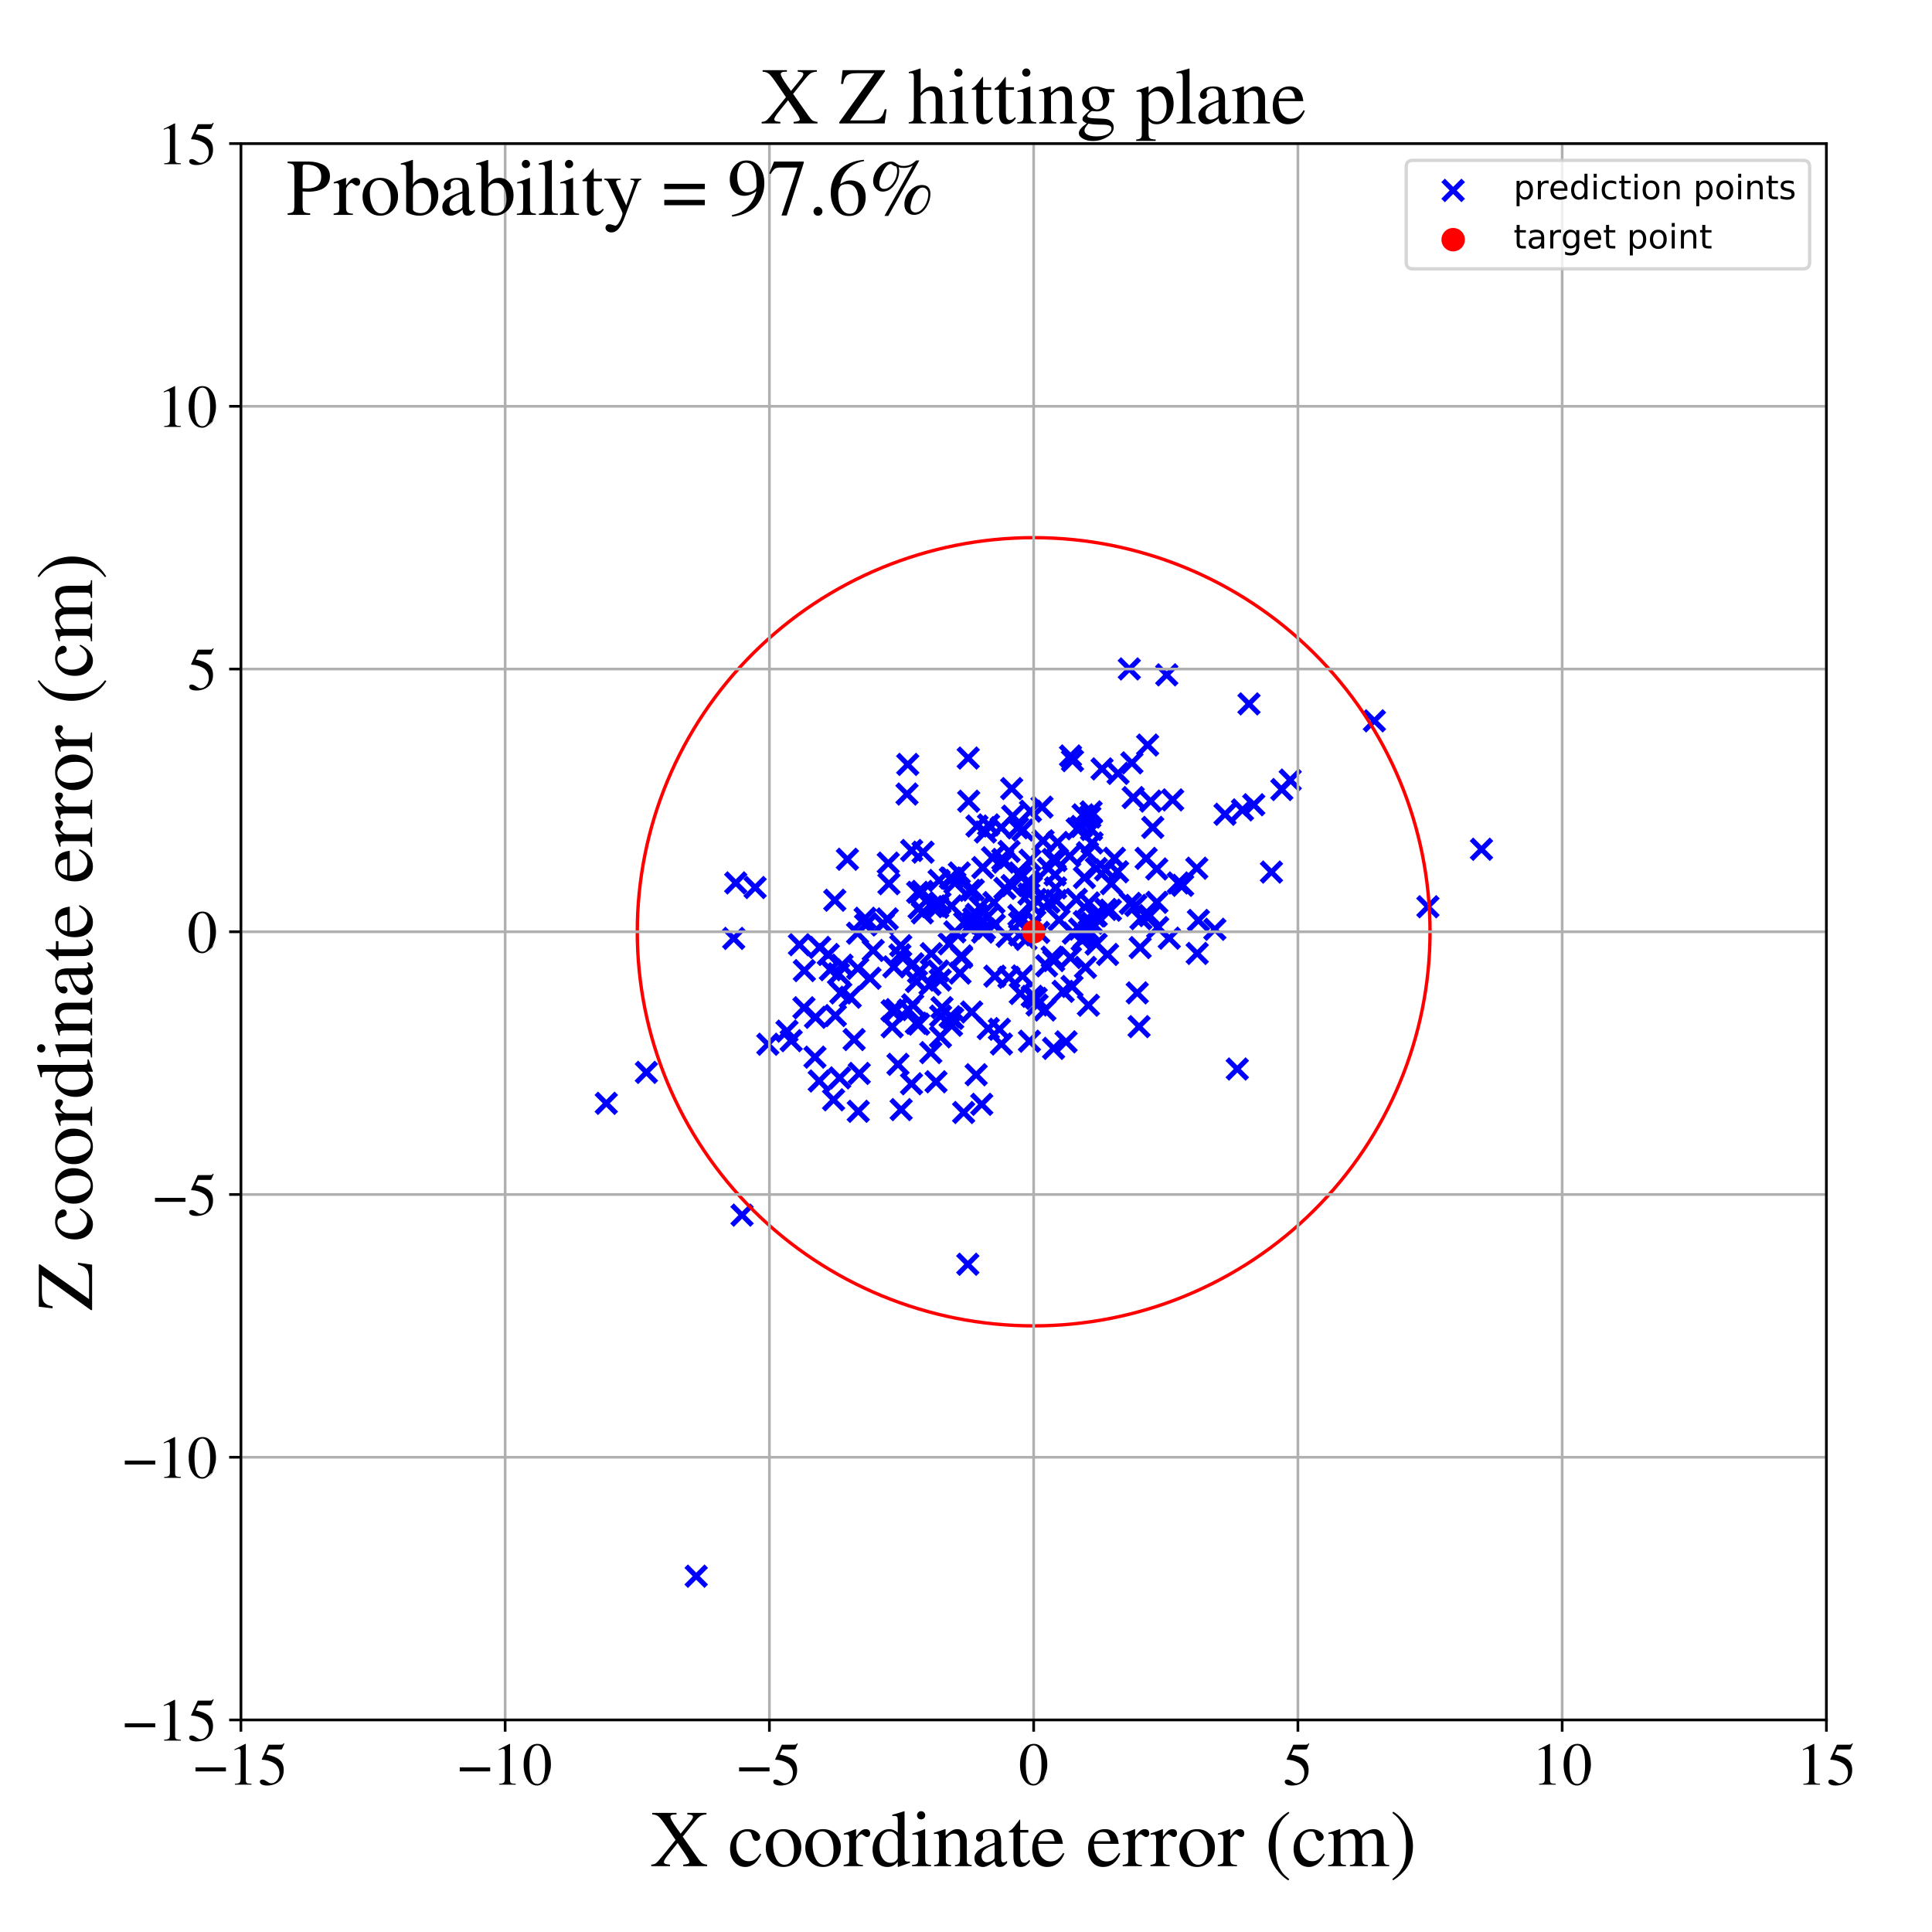 <?xml version="1.0" encoding="utf-8" standalone="no"?>
<!DOCTYPE svg PUBLIC "-//W3C//DTD SVG 1.1//EN"
  "http://www.w3.org/Graphics/SVG/1.1/DTD/svg11.dtd">
<!-- Created with matplotlib (https://matplotlib.org/) -->
<svg height="576pt" version="1.1" viewBox="0 0 576 576" width="576pt" xmlns="http://www.w3.org/2000/svg" xmlns:xlink="http://www.w3.org/1999/xlink">
 <defs>
  <style type="text/css">
*{stroke-linecap:butt;stroke-linejoin:round;}
  </style>
 </defs>
 <g id="figure_1">
  <g id="patch_1">
   <path d="M 0 576 
L 576 576 
L 576 0 
L 0 0 
z
" style="fill:#ffffff;"/>
  </g>
  <g id="axes_1">
   <g id="patch_2">
    <path d="M 71.822 512.784 
L 544.52 512.784 
L 544.52 42.802 
L 71.822 42.802 
z
" style="fill:#ffffff;"/>
   </g>
   <g id="PathCollection_1">
    <defs>
     <path d="M -3 3 
L 3 -3 
M -3 -3 
L 3 3 
" id="m34e5753e96" style="stroke:#0000ff;stroke-width:1.5;"/>
    </defs>
    <g clip-path="url(#pdf747e6623)">
     <use style="fill:#0000ff;stroke:#0000ff;stroke-width:1.5;" x="325.411" xlink:href="#m34e5753e96" y="247.302"/>
     <use style="fill:#0000ff;stroke:#0000ff;stroke-width:1.5;" x="254.651" xlink:href="#m34e5753e96" y="309.929"/>
     <use style="fill:#0000ff;stroke:#0000ff;stroke-width:1.5;" x="280.382" xlink:href="#m34e5753e96" y="309.117"/>
     <use style="fill:#0000ff;stroke:#0000ff;stroke-width:1.5;" x="218.746" xlink:href="#m34e5753e96" y="279.776"/>
     <use style="fill:#0000ff;stroke:#0000ff;stroke-width:1.5;" x="314.564" xlink:href="#m34e5753e96" y="260.815"/>
     <use style="fill:#0000ff;stroke:#0000ff;stroke-width:1.5;" x="294.534" xlink:href="#m34e5753e96" y="273.21"/>
     <use style="fill:#0000ff;stroke:#0000ff;stroke-width:1.5;" x="356.804" xlink:href="#m34e5753e96" y="258.845"/>
     <use style="fill:#0000ff;stroke:#0000ff;stroke-width:1.5;" x="273.238" xlink:href="#m34e5753e96" y="292.616"/>
     <use style="fill:#0000ff;stroke:#0000ff;stroke-width:1.5;" x="249.983" xlink:href="#m34e5753e96" y="290.338"/>
     <use style="fill:#0000ff;stroke:#0000ff;stroke-width:1.5;" x="323.226" xlink:href="#m34e5753e96" y="279.576"/>
     <use style="fill:#0000ff;stroke:#0000ff;stroke-width:1.5;" x="319.75" xlink:href="#m34e5753e96" y="226.775"/>
     <use style="fill:#0000ff;stroke:#0000ff;stroke-width:1.5;" x="221.232" xlink:href="#m34e5753e96" y="362.276"/>
     <use style="fill:#0000ff;stroke:#0000ff;stroke-width:1.5;" x="323.27" xlink:href="#m34e5753e96" y="274.769"/>
     <use style="fill:#0000ff;stroke:#0000ff;stroke-width:1.5;" x="323.308" xlink:href="#m34e5753e96" y="261.641"/>
     <use style="fill:#0000ff;stroke:#0000ff;stroke-width:1.5;" x="284.693" xlink:href="#m34e5753e96" y="263.264"/>
     <use style="fill:#0000ff;stroke:#0000ff;stroke-width:1.5;" x="339.056" xlink:href="#m34e5753e96" y="296.013"/>
     <use style="fill:#0000ff;stroke:#0000ff;stroke-width:1.5;" x="256.175" xlink:href="#m34e5753e96" y="320.03"/>
     <use style="fill:#0000ff;stroke:#0000ff;stroke-width:1.5;" x="272.159" xlink:href="#m34e5753e96" y="287.347"/>
     <use style="fill:#0000ff;stroke:#0000ff;stroke-width:1.5;" x="268.287" xlink:href="#m34e5753e96" y="284.686"/>
     <use style="fill:#0000ff;stroke:#0000ff;stroke-width:1.5;" x="274.986" xlink:href="#m34e5753e96" y="272.159"/>
     <use style="fill:#0000ff;stroke:#0000ff;stroke-width:1.5;" x="347.849" xlink:href="#m34e5753e96" y="201.198"/>
     <use style="fill:#0000ff;stroke:#0000ff;stroke-width:1.5;" x="274.01" xlink:href="#m34e5753e96" y="270.68"/>
     <use style="fill:#0000ff;stroke:#0000ff;stroke-width:1.5;" x="351.276" xlink:href="#m34e5753e96" y="263.243"/>
     <use style="fill:#0000ff;stroke:#0000ff;stroke-width:1.5;" x="301.62" xlink:href="#m34e5753e96" y="235.108"/>
     <use style="fill:#0000ff;stroke:#0000ff;stroke-width:1.5;" x="300.798" xlink:href="#m34e5753e96" y="291.384"/>
     <use style="fill:#0000ff;stroke:#0000ff;stroke-width:1.5;" x="292.696" xlink:href="#m34e5753e96" y="329.24"/>
     <use style="fill:#0000ff;stroke:#0000ff;stroke-width:1.5;" x="315.747" xlink:href="#m34e5753e96" y="274.254"/>
     <use style="fill:#0000ff;stroke:#0000ff;stroke-width:1.5;" x="287.586" xlink:href="#m34e5753e96" y="275.137"/>
     <use style="fill:#0000ff;stroke:#0000ff;stroke-width:1.5;" x="255.726" xlink:href="#m34e5753e96" y="288.719"/>
     <use style="fill:#0000ff;stroke:#0000ff;stroke-width:1.5;" x="296.444" xlink:href="#m34e5753e96" y="275.751"/>
     <use style="fill:#0000ff;stroke:#0000ff;stroke-width:1.5;" x="247.564" xlink:href="#m34e5753e96" y="289.106"/>
     <use style="fill:#0000ff;stroke:#0000ff;stroke-width:1.5;" x="368.881" xlink:href="#m34e5753e96" y="318.716"/>
     <use style="fill:#0000ff;stroke:#0000ff;stroke-width:1.5;" x="289.45" xlink:href="#m34e5753e96" y="276.674"/>
     <use style="fill:#0000ff;stroke:#0000ff;stroke-width:1.5;" x="357.281" xlink:href="#m34e5753e96" y="274.407"/>
     <use style="fill:#0000ff;stroke:#0000ff;stroke-width:1.5;" x="253.487" xlink:href="#m34e5753e96" y="297.313"/>
     <use style="fill:#0000ff;stroke:#0000ff;stroke-width:1.5;" x="207.565" xlink:href="#m34e5753e96" y="469.924"/>
     <use style="fill:#0000ff;stroke:#0000ff;stroke-width:1.5;" x="288.802" xlink:href="#m34e5753e96" y="238.874"/>
     <use style="fill:#0000ff;stroke:#0000ff;stroke-width:1.5;" x="255.877" xlink:href="#m34e5753e96" y="331.323"/>
     <use style="fill:#0000ff;stroke:#0000ff;stroke-width:1.5;" x="260.335" xlink:href="#m34e5753e96" y="283.362"/>
     <use style="fill:#0000ff;stroke:#0000ff;stroke-width:1.5;" x="304.976" xlink:href="#m34e5753e96" y="247.453"/>
     <use style="fill:#0000ff;stroke:#0000ff;stroke-width:1.5;" x="312.719" xlink:href="#m34e5753e96" y="268.961"/>
     <use style="fill:#0000ff;stroke:#0000ff;stroke-width:1.5;" x="310.971" xlink:href="#m34e5753e96" y="250.681"/>
     <use style="fill:#0000ff;stroke:#0000ff;stroke-width:1.5;" x="319.608" xlink:href="#m34e5753e96" y="294.101"/>
     <use style="fill:#0000ff;stroke:#0000ff;stroke-width:1.5;" x="293.509" xlink:href="#m34e5753e96" y="276.971"/>
     <use style="fill:#0000ff;stroke:#0000ff;stroke-width:1.5;" x="296.602" xlink:href="#m34e5753e96" y="291.034"/>
     <use style="fill:#0000ff;stroke:#0000ff;stroke-width:1.5;" x="329.613" xlink:href="#m34e5753e96" y="259.334"/>
     <use style="fill:#0000ff;stroke:#0000ff;stroke-width:1.5;" x="308.525" xlink:href="#m34e5753e96" y="274.576"/>
     <use style="fill:#0000ff;stroke:#0000ff;stroke-width:1.5;" x="280.319" xlink:href="#m34e5753e96" y="292.188"/>
     <use style="fill:#0000ff;stroke:#0000ff;stroke-width:1.5;" x="344.914" xlink:href="#m34e5753e96" y="269.019"/>
     <use style="fill:#0000ff;stroke:#0000ff;stroke-width:1.5;" x="286.208" xlink:href="#m34e5753e96" y="290.122"/>
     <use style="fill:#0000ff;stroke:#0000ff;stroke-width:1.5;" x="342.147" xlink:href="#m34e5753e96" y="222.129"/>
     <use style="fill:#0000ff;stroke:#0000ff;stroke-width:1.5;" x="321.154" xlink:href="#m34e5753e96" y="247.105"/>
     <use style="fill:#0000ff;stroke:#0000ff;stroke-width:1.5;" x="314.825" xlink:href="#m34e5753e96" y="256.578"/>
     <use style="fill:#0000ff;stroke:#0000ff;stroke-width:1.5;" x="409.756" xlink:href="#m34e5753e96" y="214.907"/>
     <use style="fill:#0000ff;stroke:#0000ff;stroke-width:1.5;" x="283.331" xlink:href="#m34e5753e96" y="261.773"/>
     <use style="fill:#0000ff;stroke:#0000ff;stroke-width:1.5;" x="317.838" xlink:href="#m34e5753e96" y="310.61"/>
     <use style="fill:#0000ff;stroke:#0000ff;stroke-width:1.5;" x="292.174" xlink:href="#m34e5753e96" y="270.447"/>
     <use style="fill:#0000ff;stroke:#0000ff;stroke-width:1.5;" x="244.25" xlink:href="#m34e5753e96" y="322.289"/>
     <use style="fill:#0000ff;stroke:#0000ff;stroke-width:1.5;" x="338.62" xlink:href="#m34e5753e96" y="269.933"/>
     <use style="fill:#0000ff;stroke:#0000ff;stroke-width:1.5;" x="343.047" xlink:href="#m34e5753e96" y="238.836"/>
     <use style="fill:#0000ff;stroke:#0000ff;stroke-width:1.5;" x="304.521" xlink:href="#m34e5753e96" y="261.469"/>
     <use style="fill:#0000ff;stroke:#0000ff;stroke-width:1.5;" x="332.249" xlink:href="#m34e5753e96" y="255.896"/>
     <use style="fill:#0000ff;stroke:#0000ff;stroke-width:1.5;" x="343.675" xlink:href="#m34e5753e96" y="246.678"/>
     <use style="fill:#0000ff;stroke:#0000ff;stroke-width:1.5;" x="384.663" xlink:href="#m34e5753e96" y="232.573"/>
     <use style="fill:#0000ff;stroke:#0000ff;stroke-width:1.5;" x="297.956" xlink:href="#m34e5753e96" y="306.86"/>
     <use style="fill:#0000ff;stroke:#0000ff;stroke-width:1.5;" x="291.136" xlink:href="#m34e5753e96" y="272.599"/>
     <use style="fill:#0000ff;stroke:#0000ff;stroke-width:1.5;" x="319.16" xlink:href="#m34e5753e96" y="225.384"/>
     <use style="fill:#0000ff;stroke:#0000ff;stroke-width:1.5;" x="235.879" xlink:href="#m34e5753e96" y="310.266"/>
     <use style="fill:#0000ff;stroke:#0000ff;stroke-width:1.5;" x="299.588" xlink:href="#m34e5753e96" y="264.86"/>
     <use style="fill:#0000ff;stroke:#0000ff;stroke-width:1.5;" x="312.574" xlink:href="#m34e5753e96" y="258.878"/>
     <use style="fill:#0000ff;stroke:#0000ff;stroke-width:1.5;" x="307.832" xlink:href="#m34e5753e96" y="270.235"/>
     <use style="fill:#0000ff;stroke:#0000ff;stroke-width:1.5;" x="283.766" xlink:href="#m34e5753e96" y="261.899"/>
     <use style="fill:#0000ff;stroke:#0000ff;stroke-width:1.5;" x="286.625" xlink:href="#m34e5753e96" y="284.994"/>
     <use style="fill:#0000ff;stroke:#0000ff;stroke-width:1.5;" x="303.976" xlink:href="#m34e5753e96" y="260.251"/>
     <use style="fill:#0000ff;stroke:#0000ff;stroke-width:1.5;" x="288.662" xlink:href="#m34e5753e96" y="226.005"/>
     <use style="fill:#0000ff;stroke:#0000ff;stroke-width:1.5;" x="306.551" xlink:href="#m34e5753e96" y="262.772"/>
     <use style="fill:#0000ff;stroke:#0000ff;stroke-width:1.5;" x="314.716" xlink:href="#m34e5753e96" y="264.722"/>
     <use style="fill:#0000ff;stroke:#0000ff;stroke-width:1.5;" x="279.972" xlink:href="#m34e5753e96" y="262.503"/>
     <use style="fill:#0000ff;stroke:#0000ff;stroke-width:1.5;" x="279.594" xlink:href="#m34e5753e96" y="270.497"/>
     <use style="fill:#0000ff;stroke:#0000ff;stroke-width:1.5;" x="345.145" xlink:href="#m34e5753e96" y="276.542"/>
     <use style="fill:#0000ff;stroke:#0000ff;stroke-width:1.5;" x="303.986" xlink:href="#m34e5753e96" y="275.172"/>
     <use style="fill:#0000ff;stroke:#0000ff;stroke-width:1.5;" x="336.688" xlink:href="#m34e5753e96" y="199.433"/>
     <use style="fill:#0000ff;stroke:#0000ff;stroke-width:1.5;" x="292.961" xlink:href="#m34e5753e96" y="277.892"/>
     <use style="fill:#0000ff;stroke:#0000ff;stroke-width:1.5;" x="279.71" xlink:href="#m34e5753e96" y="289.498"/>
     <use style="fill:#0000ff;stroke:#0000ff;stroke-width:1.5;" x="322.436" xlink:href="#m34e5753e96" y="246.394"/>
     <use style="fill:#0000ff;stroke:#0000ff;stroke-width:1.5;" x="307.496" xlink:href="#m34e5753e96" y="264.39"/>
     <use style="fill:#0000ff;stroke:#0000ff;stroke-width:1.5;" x="340.148" xlink:href="#m34e5753e96" y="273.894"/>
     <use style="fill:#0000ff;stroke:#0000ff;stroke-width:1.5;" x="271.797" xlink:href="#m34e5753e96" y="253.556"/>
     <use style="fill:#0000ff;stroke:#0000ff;stroke-width:1.5;" x="266.486" xlink:href="#m34e5753e96" y="288.257"/>
     <use style="fill:#0000ff;stroke:#0000ff;stroke-width:1.5;" x="290.3" xlink:href="#m34e5753e96" y="273.862"/>
     <use style="fill:#0000ff;stroke:#0000ff;stroke-width:1.5;" x="325.309" xlink:href="#m34e5753e96" y="242.051"/>
     <use style="fill:#0000ff;stroke:#0000ff;stroke-width:1.5;" x="180.751" xlink:href="#m34e5753e96" y="328.943"/>
     <use style="fill:#0000ff;stroke:#0000ff;stroke-width:1.5;" x="319.153" xlink:href="#m34e5753e96" y="285.49"/>
     <use style="fill:#0000ff;stroke:#0000ff;stroke-width:1.5;" x="250.67" xlink:href="#m34e5753e96" y="296.042"/>
     <use style="fill:#0000ff;stroke:#0000ff;stroke-width:1.5;" x="337.847" xlink:href="#m34e5753e96" y="237.784"/>
     <use style="fill:#0000ff;stroke:#0000ff;stroke-width:1.5;" x="298.955" xlink:href="#m34e5753e96" y="256.221"/>
     <use style="fill:#0000ff;stroke:#0000ff;stroke-width:1.5;" x="299.179" xlink:href="#m34e5753e96" y="257.051"/>
     <use style="fill:#0000ff;stroke:#0000ff;stroke-width:1.5;" x="344.868" xlink:href="#m34e5753e96" y="259.07"/>
     <use style="fill:#0000ff;stroke:#0000ff;stroke-width:1.5;" x="234.629" xlink:href="#m34e5753e96" y="307.424"/>
     <use style="fill:#0000ff;stroke:#0000ff;stroke-width:1.5;" x="274.945" xlink:href="#m34e5753e96" y="265.756"/>
     <use style="fill:#0000ff;stroke:#0000ff;stroke-width:1.5;" x="291.268" xlink:href="#m34e5753e96" y="246.269"/>
     <use style="fill:#0000ff;stroke:#0000ff;stroke-width:1.5;" x="259.384" xlink:href="#m34e5753e96" y="291.655"/>
     <use style="fill:#0000ff;stroke:#0000ff;stroke-width:1.5;" x="298.564" xlink:href="#m34e5753e96" y="311.257"/>
     <use style="fill:#0000ff;stroke:#0000ff;stroke-width:1.5;" x="362.192" xlink:href="#m34e5753e96" y="277.057"/>
     <use style="fill:#0000ff;stroke:#0000ff;stroke-width:1.5;" x="331.351" xlink:href="#m34e5753e96" y="263.451"/>
     <use style="fill:#0000ff;stroke:#0000ff;stroke-width:1.5;" x="301.732" xlink:href="#m34e5753e96" y="264.022"/>
     <use style="fill:#0000ff;stroke:#0000ff;stroke-width:1.5;" x="372.369" xlink:href="#m34e5753e96" y="209.852"/>
     <use style="fill:#0000ff;stroke:#0000ff;stroke-width:1.5;" x="219.353" xlink:href="#m34e5753e96" y="263.227"/>
     <use style="fill:#0000ff;stroke:#0000ff;stroke-width:1.5;" x="270.843" xlink:href="#m34e5753e96" y="301.131"/>
     <use style="fill:#0000ff;stroke:#0000ff;stroke-width:1.5;" x="270.414" xlink:href="#m34e5753e96" y="236.735"/>
     <use style="fill:#0000ff;stroke:#0000ff;stroke-width:1.5;" x="307.448" xlink:href="#m34e5753e96" y="263.767"/>
     <use style="fill:#0000ff;stroke:#0000ff;stroke-width:1.5;" x="268.664" xlink:href="#m34e5753e96" y="330.811"/>
     <use style="fill:#0000ff;stroke:#0000ff;stroke-width:1.5;" x="352.599" xlink:href="#m34e5753e96" y="263.946"/>
     <use style="fill:#0000ff;stroke:#0000ff;stroke-width:1.5;" x="291.033" xlink:href="#m34e5753e96" y="320.42"/>
     <use style="fill:#0000ff;stroke:#0000ff;stroke-width:1.5;" x="284.674" xlink:href="#m34e5753e96" y="277.819"/>
     <use style="fill:#0000ff;stroke:#0000ff;stroke-width:1.5;" x="239.808" xlink:href="#m34e5753e96" y="289.372"/>
     <use style="fill:#0000ff;stroke:#0000ff;stroke-width:1.5;" x="313.943" xlink:href="#m34e5753e96" y="256.238"/>
     <use style="fill:#0000ff;stroke:#0000ff;stroke-width:1.5;" x="265.024" xlink:href="#m34e5753e96" y="263.465"/>
     <use style="fill:#0000ff;stroke:#0000ff;stroke-width:1.5;" x="308.924" xlink:href="#m34e5753e96" y="297.645"/>
     <use style="fill:#0000ff;stroke:#0000ff;stroke-width:1.5;" x="263.332" xlink:href="#m34e5753e96" y="275.433"/>
     <use style="fill:#0000ff;stroke:#0000ff;stroke-width:1.5;" x="252.642" xlink:href="#m34e5753e96" y="256.176"/>
     <use style="fill:#0000ff;stroke:#0000ff;stroke-width:1.5;" x="342.74" xlink:href="#m34e5753e96" y="272.977"/>
     <use style="fill:#0000ff;stroke:#0000ff;stroke-width:1.5;" x="282.993" xlink:href="#m34e5753e96" y="281.391"/>
     <use style="fill:#0000ff;stroke:#0000ff;stroke-width:1.5;" x="324.633" xlink:href="#m34e5753e96" y="269.193"/>
     <use style="fill:#0000ff;stroke:#0000ff;stroke-width:1.5;" x="238.335" xlink:href="#m34e5753e96" y="281.649"/>
     <use style="fill:#0000ff;stroke:#0000ff;stroke-width:1.5;" x="320.886" xlink:href="#m34e5753e96" y="268.129"/>
     <use style="fill:#0000ff;stroke:#0000ff;stroke-width:1.5;" x="324.226" xlink:href="#m34e5753e96" y="254.226"/>
     <use style="fill:#0000ff;stroke:#0000ff;stroke-width:1.5;" x="441.683" xlink:href="#m34e5753e96" y="253.198"/>
     <use style="fill:#0000ff;stroke:#0000ff;stroke-width:1.5;" x="249.054" xlink:href="#m34e5753e96" y="302.773"/>
     <use style="fill:#0000ff;stroke:#0000ff;stroke-width:1.5;" x="304.863" xlink:href="#m34e5753e96" y="290.957"/>
     <use style="fill:#0000ff;stroke:#0000ff;stroke-width:1.5;" x="328.556" xlink:href="#m34e5753e96" y="229.232"/>
     <use style="fill:#0000ff;stroke:#0000ff;stroke-width:1.5;" x="283.271" xlink:href="#m34e5753e96" y="303.112"/>
     <use style="fill:#0000ff;stroke:#0000ff;stroke-width:1.5;" x="318.912" xlink:href="#m34e5753e96" y="255.187"/>
     <use style="fill:#0000ff;stroke:#0000ff;stroke-width:1.5;" x="289.185" xlink:href="#m34e5753e96" y="265.449"/>
     <use style="fill:#0000ff;stroke:#0000ff;stroke-width:1.5;" x="270.629" xlink:href="#m34e5753e96" y="227.901"/>
     <use style="fill:#0000ff;stroke:#0000ff;stroke-width:1.5;" x="248.881" xlink:href="#m34e5753e96" y="268.394"/>
     <use style="fill:#0000ff;stroke:#0000ff;stroke-width:1.5;" x="305.892" xlink:href="#m34e5753e96" y="280.089"/>
     <use style="fill:#0000ff;stroke:#0000ff;stroke-width:1.5;" x="307.105" xlink:href="#m34e5753e96" y="256.475"/>
     <use style="fill:#0000ff;stroke:#0000ff;stroke-width:1.5;" x="306.756" xlink:href="#m34e5753e96" y="266.546"/>
     <use style="fill:#0000ff;stroke:#0000ff;stroke-width:1.5;" x="370.433" xlink:href="#m34e5753e96" y="241.458"/>
     <use style="fill:#0000ff;stroke:#0000ff;stroke-width:1.5;" x="257.927" xlink:href="#m34e5753e96" y="273.767"/>
     <use style="fill:#0000ff;stroke:#0000ff;stroke-width:1.5;" x="339.598" xlink:href="#m34e5753e96" y="306.079"/>
     <use style="fill:#0000ff;stroke:#0000ff;stroke-width:1.5;" x="325.585" xlink:href="#m34e5753e96" y="251.314"/>
     <use style="fill:#0000ff;stroke:#0000ff;stroke-width:1.5;" x="300.27" xlink:href="#m34e5753e96" y="279.167"/>
     <use style="fill:#0000ff;stroke:#0000ff;stroke-width:1.5;" x="280.84" xlink:href="#m34e5753e96" y="300.41"/>
     <use style="fill:#0000ff;stroke:#0000ff;stroke-width:1.5;" x="382.158" xlink:href="#m34e5753e96" y="235.39"/>
     <use style="fill:#0000ff;stroke:#0000ff;stroke-width:1.5;" x="314.9" xlink:href="#m34e5753e96" y="268.492"/>
     <use style="fill:#0000ff;stroke:#0000ff;stroke-width:1.5;" x="277.265" xlink:href="#m34e5753e96" y="293.492"/>
     <use style="fill:#0000ff;stroke:#0000ff;stroke-width:1.5;" x="288.542" xlink:href="#m34e5753e96" y="376.921"/>
     <use style="fill:#0000ff;stroke:#0000ff;stroke-width:1.5;" x="322.633" xlink:href="#m34e5753e96" y="280.286"/>
     <use style="fill:#0000ff;stroke:#0000ff;stroke-width:1.5;" x="272.107" xlink:href="#m34e5753e96" y="299.581"/>
     <use style="fill:#0000ff;stroke:#0000ff;stroke-width:1.5;" x="313.691" xlink:href="#m34e5753e96" y="285.353"/>
     <use style="fill:#0000ff;stroke:#0000ff;stroke-width:1.5;" x="329.731" xlink:href="#m34e5753e96" y="271.142"/>
     <use style="fill:#0000ff;stroke:#0000ff;stroke-width:1.5;" x="337.459" xlink:href="#m34e5753e96" y="227.438"/>
     <use style="fill:#0000ff;stroke:#0000ff;stroke-width:1.5;" x="289.693" xlink:href="#m34e5753e96" y="301.715"/>
     <use style="fill:#0000ff;stroke:#0000ff;stroke-width:1.5;" x="250.35" xlink:href="#m34e5753e96" y="321.359"/>
     <use style="fill:#0000ff;stroke:#0000ff;stroke-width:1.5;" x="267.187" xlink:href="#m34e5753e96" y="301"/>
     <use style="fill:#0000ff;stroke:#0000ff;stroke-width:1.5;" x="273.195" xlink:href="#m34e5753e96" y="305.049"/>
     <use style="fill:#0000ff;stroke:#0000ff;stroke-width:1.5;" x="307.211" xlink:href="#m34e5753e96" y="241.844"/>
     <use style="fill:#0000ff;stroke:#0000ff;stroke-width:1.5;" x="356.93" xlink:href="#m34e5753e96" y="284.25"/>
     <use style="fill:#0000ff;stroke:#0000ff;stroke-width:1.5;" x="294.725" xlink:href="#m34e5753e96" y="245.935"/>
     <use style="fill:#0000ff;stroke:#0000ff;stroke-width:1.5;" x="324.917" xlink:href="#m34e5753e96" y="243.609"/>
     <use style="fill:#0000ff;stroke:#0000ff;stroke-width:1.5;" x="283.661" xlink:href="#m34e5753e96" y="270.089"/>
     <use style="fill:#0000ff;stroke:#0000ff;stroke-width:1.5;" x="333.19" xlink:href="#m34e5753e96" y="259.917"/>
     <use style="fill:#0000ff;stroke:#0000ff;stroke-width:1.5;" x="307.729" xlink:href="#m34e5753e96" y="297.035"/>
     <use style="fill:#0000ff;stroke:#0000ff;stroke-width:1.5;" x="300.839" xlink:href="#m34e5753e96" y="253.846"/>
     <use style="fill:#0000ff;stroke:#0000ff;stroke-width:1.5;" x="298.502" xlink:href="#m34e5753e96" y="246.746"/>
     <use style="fill:#0000ff;stroke:#0000ff;stroke-width:1.5;" x="365.217" xlink:href="#m34e5753e96" y="242.763"/>
     <use style="fill:#0000ff;stroke:#0000ff;stroke-width:1.5;" x="309.658" xlink:href="#m34e5753e96" y="277.992"/>
     <use style="fill:#0000ff;stroke:#0000ff;stroke-width:1.5;" x="248.52" xlink:href="#m34e5753e96" y="327.897"/>
     <use style="fill:#0000ff;stroke:#0000ff;stroke-width:1.5;" x="258.064" xlink:href="#m34e5753e96" y="275.769"/>
     <use style="fill:#0000ff;stroke:#0000ff;stroke-width:1.5;" x="287.297" xlink:href="#m34e5753e96" y="331.676"/>
     <use style="fill:#0000ff;stroke:#0000ff;stroke-width:1.5;" x="283.679" xlink:href="#m34e5753e96" y="305.68"/>
     <use style="fill:#0000ff;stroke:#0000ff;stroke-width:1.5;" x="267.719" xlink:href="#m34e5753e96" y="317.317"/>
     <use style="fill:#0000ff;stroke:#0000ff;stroke-width:1.5;" x="273.844" xlink:href="#m34e5753e96" y="289.9"/>
     <use style="fill:#0000ff;stroke:#0000ff;stroke-width:1.5;" x="251.035" xlink:href="#m34e5753e96" y="287.756"/>
     <use style="fill:#0000ff;stroke:#0000ff;stroke-width:1.5;" x="315.285" xlink:href="#m34e5753e96" y="251.16"/>
     <use style="fill:#0000ff;stroke:#0000ff;stroke-width:1.5;" x="324.492" xlink:href="#m34e5753e96" y="299.697"/>
     <use style="fill:#0000ff;stroke:#0000ff;stroke-width:1.5;" x="303.376" xlink:href="#m34e5753e96" y="246.804"/>
     <use style="fill:#0000ff;stroke:#0000ff;stroke-width:1.5;" x="286.009" xlink:href="#m34e5753e96" y="260.264"/>
     <use style="fill:#0000ff;stroke:#0000ff;stroke-width:1.5;" x="336.993" xlink:href="#m34e5753e96" y="269.328"/>
     <use style="fill:#0000ff;stroke:#0000ff;stroke-width:1.5;" x="286.707" xlink:href="#m34e5753e96" y="285.416"/>
     <use style="fill:#0000ff;stroke:#0000ff;stroke-width:1.5;" x="268.554" xlink:href="#m34e5753e96" y="281.944"/>
     <use style="fill:#0000ff;stroke:#0000ff;stroke-width:1.5;" x="301.919" xlink:href="#m34e5753e96" y="243.315"/>
     <use style="fill:#0000ff;stroke:#0000ff;stroke-width:1.5;" x="289.911" xlink:href="#m34e5753e96" y="275.291"/>
     <use style="fill:#0000ff;stroke:#0000ff;stroke-width:1.5;" x="303.991" xlink:href="#m34e5753e96" y="278.714"/>
     <use style="fill:#0000ff;stroke:#0000ff;stroke-width:1.5;" x="321.874" xlink:href="#m34e5753e96" y="276.997"/>
     <use style="fill:#0000ff;stroke:#0000ff;stroke-width:1.5;" x="379.067" xlink:href="#m34e5753e96" y="259.999"/>
     <use style="fill:#0000ff;stroke:#0000ff;stroke-width:1.5;" x="264.824" xlink:href="#m34e5753e96" y="257.328"/>
     <use style="fill:#0000ff;stroke:#0000ff;stroke-width:1.5;" x="255.676" xlink:href="#m34e5753e96" y="278.227"/>
     <use style="fill:#0000ff;stroke:#0000ff;stroke-width:1.5;" x="225.134" xlink:href="#m34e5753e96" y="264.605"/>
     <use style="fill:#0000ff;stroke:#0000ff;stroke-width:1.5;" x="314.107" xlink:href="#m34e5753e96" y="312.558"/>
     <use style="fill:#0000ff;stroke:#0000ff;stroke-width:1.5;" x="314.154" xlink:href="#m34e5753e96" y="286.384"/>
     <use style="fill:#0000ff;stroke:#0000ff;stroke-width:1.5;" x="296.331" xlink:href="#m34e5753e96" y="269.091"/>
     <use style="fill:#0000ff;stroke:#0000ff;stroke-width:1.5;" x="275.193" xlink:href="#m34e5753e96" y="254.065"/>
     <use style="fill:#0000ff;stroke:#0000ff;stroke-width:1.5;" x="284.035" xlink:href="#m34e5753e96" y="303.627"/>
     <use style="fill:#0000ff;stroke:#0000ff;stroke-width:1.5;" x="265.987" xlink:href="#m34e5753e96" y="306.125"/>
     <use style="fill:#0000ff;stroke:#0000ff;stroke-width:1.5;" x="277.653" xlink:href="#m34e5753e96" y="284.32"/>
     <use style="fill:#0000ff;stroke:#0000ff;stroke-width:1.5;" x="244.372" xlink:href="#m34e5753e96" y="282.461"/>
     <use style="fill:#0000ff;stroke:#0000ff;stroke-width:1.5;" x="306.91" xlink:href="#m34e5753e96" y="310.425"/>
     <use style="fill:#0000ff;stroke:#0000ff;stroke-width:1.5;" x="303.768" xlink:href="#m34e5753e96" y="272.924"/>
     <use style="fill:#0000ff;stroke:#0000ff;stroke-width:1.5;" x="323.618" xlink:href="#m34e5753e96" y="288.42"/>
     <use style="fill:#0000ff;stroke:#0000ff;stroke-width:1.5;" x="320.004" xlink:href="#m34e5753e96" y="278.193"/>
     <use style="fill:#0000ff;stroke:#0000ff;stroke-width:1.5;" x="280.441" xlink:href="#m34e5753e96" y="302.93"/>
     <use style="fill:#0000ff;stroke:#0000ff;stroke-width:1.5;" x="264.522" xlink:href="#m34e5753e96" y="273.96"/>
     <use style="fill:#0000ff;stroke:#0000ff;stroke-width:1.5;" x="333.331" xlink:href="#m34e5753e96" y="230.567"/>
     <use style="fill:#0000ff;stroke:#0000ff;stroke-width:1.5;" x="311.521" xlink:href="#m34e5753e96" y="301.12"/>
     <use style="fill:#0000ff;stroke:#0000ff;stroke-width:1.5;" x="242.962" xlink:href="#m34e5753e96" y="315.178"/>
     <use style="fill:#0000ff;stroke:#0000ff;stroke-width:1.5;" x="326.876" xlink:href="#m34e5753e96" y="258.935"/>
     <use style="fill:#0000ff;stroke:#0000ff;stroke-width:1.5;" x="239.68" xlink:href="#m34e5753e96" y="300.46"/>
     <use style="fill:#0000ff;stroke:#0000ff;stroke-width:1.5;" x="290.172" xlink:href="#m34e5753e96" y="265.353"/>
     <use style="fill:#0000ff;stroke:#0000ff;stroke-width:1.5;" x="307.078" xlink:href="#m34e5753e96" y="276.773"/>
     <use style="fill:#0000ff;stroke:#0000ff;stroke-width:1.5;" x="425.708" xlink:href="#m34e5753e96" y="270.339"/>
     <use style="fill:#0000ff;stroke:#0000ff;stroke-width:1.5;" x="326.797" xlink:href="#m34e5753e96" y="281.48"/>
     <use style="fill:#0000ff;stroke:#0000ff;stroke-width:1.5;" x="348.602" xlink:href="#m34e5753e96" y="279.708"/>
     <use style="fill:#0000ff;stroke:#0000ff;stroke-width:1.5;" x="277.844" xlink:href="#m34e5753e96" y="270.31"/>
     <use style="fill:#0000ff;stroke:#0000ff;stroke-width:1.5;" x="271.758" xlink:href="#m34e5753e96" y="323.115"/>
     <use style="fill:#0000ff;stroke:#0000ff;stroke-width:1.5;" x="325.619" xlink:href="#m34e5753e96" y="275.243"/>
     <use style="fill:#0000ff;stroke:#0000ff;stroke-width:1.5;" x="293.782" xlink:href="#m34e5753e96" y="248.044"/>
     <use style="fill:#0000ff;stroke:#0000ff;stroke-width:1.5;" x="310.662" xlink:href="#m34e5753e96" y="240.635"/>
     <use style="fill:#0000ff;stroke:#0000ff;stroke-width:1.5;" x="322.904" xlink:href="#m34e5753e96" y="242.94"/>
     <use style="fill:#0000ff;stroke:#0000ff;stroke-width:1.5;" x="331.06" xlink:href="#m34e5753e96" y="271.358"/>
     <use style="fill:#0000ff;stroke:#0000ff;stroke-width:1.5;" x="304.19" xlink:href="#m34e5753e96" y="296.195"/>
     <use style="fill:#0000ff;stroke:#0000ff;stroke-width:1.5;" x="295.907" xlink:href="#m34e5753e96" y="255.718"/>
     <use style="fill:#0000ff;stroke:#0000ff;stroke-width:1.5;" x="326.827" xlink:href="#m34e5753e96" y="273.016"/>
     <use style="fill:#0000ff;stroke:#0000ff;stroke-width:1.5;" x="277.5" xlink:href="#m34e5753e96" y="313.819"/>
     <use style="fill:#0000ff;stroke:#0000ff;stroke-width:1.5;" x="373.791" xlink:href="#m34e5753e96" y="239.924"/>
     <use style="fill:#0000ff;stroke:#0000ff;stroke-width:1.5;" x="308.782" xlink:href="#m34e5753e96" y="268.14"/>
     <use style="fill:#0000ff;stroke:#0000ff;stroke-width:1.5;" x="192.714" xlink:href="#m34e5753e96" y="319.717"/>
     <use style="fill:#0000ff;stroke:#0000ff;stroke-width:1.5;" x="273.585" xlink:href="#m34e5753e96" y="266.037"/>
     <use style="fill:#0000ff;stroke:#0000ff;stroke-width:1.5;" x="243.125" xlink:href="#m34e5753e96" y="303.302"/>
     <use style="fill:#0000ff;stroke:#0000ff;stroke-width:1.5;" x="316.956" xlink:href="#m34e5753e96" y="295.553"/>
     <use style="fill:#0000ff;stroke:#0000ff;stroke-width:1.5;" x="228.915" xlink:href="#m34e5753e96" y="311.328"/>
     <use style="fill:#0000ff;stroke:#0000ff;stroke-width:1.5;" x="246.941" xlink:href="#m34e5753e96" y="284.563"/>
     <use style="fill:#0000ff;stroke:#0000ff;stroke-width:1.5;" x="330.209" xlink:href="#m34e5753e96" y="284.556"/>
     <use style="fill:#0000ff;stroke:#0000ff;stroke-width:1.5;" x="265.976" xlink:href="#m34e5753e96" y="301.356"/>
     <use style="fill:#0000ff;stroke:#0000ff;stroke-width:1.5;" x="339.922" xlink:href="#m34e5753e96" y="282.508"/>
     <use style="fill:#0000ff;stroke:#0000ff;stroke-width:1.5;" x="324.728" xlink:href="#m34e5753e96" y="277.596"/>
     <use style="fill:#0000ff;stroke:#0000ff;stroke-width:1.5;" x="326.364" xlink:href="#m34e5753e96" y="273.083"/>
     <use style="fill:#0000ff;stroke:#0000ff;stroke-width:1.5;" x="293.011" xlink:href="#m34e5753e96" y="258.657"/>
     <use style="fill:#0000ff;stroke:#0000ff;stroke-width:1.5;" x="341.702" xlink:href="#m34e5753e96" y="255.92"/>
     <use style="fill:#0000ff;stroke:#0000ff;stroke-width:1.5;" x="280.242" xlink:href="#m34e5753e96" y="269.153"/>
     <use style="fill:#0000ff;stroke:#0000ff;stroke-width:1.5;" x="309.188" xlink:href="#m34e5753e96" y="299.627"/>
     <use style="fill:#0000ff;stroke:#0000ff;stroke-width:1.5;" x="279.054" xlink:href="#m34e5753e96" y="322.522"/>
     <use style="fill:#0000ff;stroke:#0000ff;stroke-width:1.5;" x="273.902" xlink:href="#m34e5753e96" y="305.334"/>
     <use style="fill:#0000ff;stroke:#0000ff;stroke-width:1.5;" x="349.616" xlink:href="#m34e5753e96" y="238.478"/>
     <use style="fill:#0000ff;stroke:#0000ff;stroke-width:1.5;" x="294.638" xlink:href="#m34e5753e96" y="306.657"/>
     <use style="fill:#0000ff;stroke:#0000ff;stroke-width:1.5;" x="312.016" xlink:href="#m34e5753e96" y="287.944"/>
    </g>
   </g>
   <g id="PathCollection_2">
    <defs>
     <path d="M 0 3 
C 0.796 3 1.559 2.684 2.121 2.121 
C 2.684 1.559 3 0.796 3 0 
C 3 -0.796 2.684 -1.559 2.121 -2.121 
C 1.559 -2.684 0.796 -3 0 -3 
C -0.796 -3 -1.559 -2.684 -2.121 -2.121 
C -2.684 -1.559 -3 -0.796 -3 0 
C -3 0.796 -2.684 1.559 -2.121 2.121 
C -1.559 2.684 -0.796 3 0 3 
z
" id="m4c59626a9c" style="stroke:#ff0000;"/>
    </defs>
    <g clip-path="url(#pdf747e6623)">
     <use style="fill:#ff0000;stroke:#ff0000;" x="308.171" xlink:href="#m4c59626a9c" y="277.793"/>
    </g>
   </g>
   <g id="patch_3">
    <path clip-path="url(#pdf747e6623)" d="M 308.171 395.288 
C 339.511 395.288 369.572 382.908 391.733 360.875 
C 413.894 338.841 426.346 308.953 426.346 277.793 
C 426.346 246.633 413.894 216.745 391.733 194.711 
C 369.572 172.677 339.511 160.297 308.171 160.297 
C 276.831 160.297 246.77 172.677 224.609 194.711 
C 202.448 216.745 189.997 246.633 189.997 277.793 
C 189.997 308.953 202.448 338.841 224.609 360.875 
C 246.77 382.908 276.831 395.288 308.171 395.288 
z
" style="fill:none;stroke:#ff0000;stroke-linejoin:miter;"/>
   </g>
   <g id="matplotlib.axis_1">
    <g id="xtick_1">
     <g id="line2d_1">
      <path clip-path="url(#pdf747e6623)" d="M 71.822 512.784 
L 71.822 42.802 
" style="fill:none;stroke:#b0b0b0;stroke-linecap:square;stroke-width:0.8;"/>
     </g>
     <g id="line2d_2">
      <defs>
       <path d="M 0 0 
L 0 3.5 
" id="m1ad1f51907" style="stroke:#000000;stroke-width:0.8;"/>
      </defs>
      <g>
       <use style="stroke:#000000;stroke-width:0.8;" x="71.822" xlink:href="#m1ad1f51907" y="512.784"/>
      </g>
     </g>
     <g id="text_1">
      <!-- −15 -->
      <defs>
       <path d="M 3 22 
L 3 28.594 
L 53.406 28.594 
L 53.406 22 
z
" id="FreeSerif-8722"/>
       <path d="M 18.297 59.297 
Q 16.5 59.297 11.094 57.094 
L 11.094 58.5 
L 29.094 67.594 
L 29.906 67.406 
L 29.906 7.406 
Q 29.906 3.797 31.703 2.688 
Q 33.5 1.594 39.406 1.5 
L 39.406 0 
L 11.797 0 
L 11.797 1.5 
Q 17.406 1.703 19.344 3.141 
Q 21.297 4.594 21.297 9.297 
L 21.297 54.594 
Q 21.297 59.297 18.297 59.297 
z
" id="FreeSerif-49"/>
       <path d="M 35.703 19.406 
Q 35.703 24.703 33.344 28.797 
Q 31 32.906 27.641 35.156 
Q 24.297 37.406 20.141 38.844 
Q 16 40.297 12.953 40.75 
Q 9.906 41.203 7.594 41.203 
Q 6.406 41.203 6.406 42 
Q 6.406 42.297 6.5 42.5 
L 17.406 66.203 
L 38.297 66.203 
Q 39.906 66.203 40.844 66.703 
Q 41.797 67.203 42.906 68.797 
L 43.797 68.094 
L 40 59.203 
Q 39.594 58.297 37.703 58.297 
L 18.094 58.297 
L 13.906 49.797 
Q 28.5 47.203 35.594 41.344 
Q 42.703 35.5 42.703 24.203 
Q 42.703 18.297 40.844 13.688 
Q 39 9.094 36.141 6.297 
Q 33.297 3.5 29.547 1.703 
Q 25.797 -0.094 22.344 -0.75 
Q 18.906 -1.406 15.406 -1.406 
Q 9.797 -1.406 6.5 0.25 
Q 3.203 1.906 3.203 4.797 
Q 3.203 8.5 7.5 8.5 
Q 10.297 8.5 14.75 5.391 
Q 19.203 2.297 21.797 2.297 
Q 27.703 2.297 31.703 7.25 
Q 35.703 12.203 35.703 19.406 
z
" id="FreeSerif-53"/>
      </defs>
      <g transform="translate(57.746 532.077)scale(0.18 -0.18)">
       <use xlink:href="#FreeSerif-8722"/>
       <use x="56.4" xlink:href="#FreeSerif-49"/>
       <use x="106.4" xlink:href="#FreeSerif-53"/>
      </g>
     </g>
    </g>
    <g id="xtick_2">
     <g id="line2d_3">
      <path clip-path="url(#pdf747e6623)" d="M 150.605 512.784 
L 150.605 42.802 
" style="fill:none;stroke:#b0b0b0;stroke-linecap:square;stroke-width:0.8;"/>
     </g>
     <g id="line2d_4">
      <g>
       <use style="stroke:#000000;stroke-width:0.8;" x="150.605" xlink:href="#m1ad1f51907" y="512.784"/>
      </g>
     </g>
     <g id="text_2">
      <!-- −10 -->
      <defs>
       <path d="M 47.594 17.797 
Q 35.203 -1.406 25 -1.406 
Q 14.797 -1.406 8.594 8.391 
Q 2.406 18.203 2.406 33.594 
Q 2.406 48.094 8.594 57.844 
Q 14.797 67.594 25.406 67.594 
Q 35.203 67.594 41.391 58 
Q 47.594 48.406 47.594 33 
Q 47.594 17.797 35.203 -1.406 
z
M 25.094 65 
Q 12 65 12 32.703 
Q 12 1.203 25 1.203 
Q 38 1.203 38 32.797 
Q 38 48.5 34.703 56.75 
Q 31.406 65 25.094 65 
z
" id="FreeSerif-48"/>
      </defs>
      <g transform="translate(136.529 532.077)scale(0.18 -0.18)">
       <use xlink:href="#FreeSerif-8722"/>
       <use x="56.4" xlink:href="#FreeSerif-49"/>
       <use x="106.4" xlink:href="#FreeSerif-48"/>
      </g>
     </g>
    </g>
    <g id="xtick_3">
     <g id="line2d_5">
      <path clip-path="url(#pdf747e6623)" d="M 229.388 512.784 
L 229.388 42.802 
" style="fill:none;stroke:#b0b0b0;stroke-linecap:square;stroke-width:0.8;"/>
     </g>
     <g id="line2d_6">
      <g>
       <use style="stroke:#000000;stroke-width:0.8;" x="229.388" xlink:href="#m1ad1f51907" y="512.784"/>
      </g>
     </g>
     <g id="text_3">
      <!-- −5 -->
      <g transform="translate(219.812 532.077)scale(0.18 -0.18)">
       <use xlink:href="#FreeSerif-8722"/>
       <use x="56.4" xlink:href="#FreeSerif-53"/>
      </g>
     </g>
    </g>
    <g id="xtick_4">
     <g id="line2d_7">
      <path clip-path="url(#pdf747e6623)" d="M 308.171 512.784 
L 308.171 42.802 
" style="fill:none;stroke:#b0b0b0;stroke-linecap:square;stroke-width:0.8;"/>
     </g>
     <g id="line2d_8">
      <g>
       <use style="stroke:#000000;stroke-width:0.8;" x="308.171" xlink:href="#m1ad1f51907" y="512.784"/>
      </g>
     </g>
     <g id="text_4">
      <!-- 0 -->
      <g transform="translate(303.671 532.077)scale(0.18 -0.18)">
       <use xlink:href="#FreeSerif-48"/>
      </g>
     </g>
    </g>
    <g id="xtick_5">
     <g id="line2d_9">
      <path clip-path="url(#pdf747e6623)" d="M 386.954 512.784 
L 386.954 42.802 
" style="fill:none;stroke:#b0b0b0;stroke-linecap:square;stroke-width:0.8;"/>
     </g>
     <g id="line2d_10">
      <g>
       <use style="stroke:#000000;stroke-width:0.8;" x="386.954" xlink:href="#m1ad1f51907" y="512.784"/>
      </g>
     </g>
     <g id="text_5">
      <!-- 5 -->
      <g transform="translate(382.454 532.077)scale(0.18 -0.18)">
       <use xlink:href="#FreeSerif-53"/>
      </g>
     </g>
    </g>
    <g id="xtick_6">
     <g id="line2d_11">
      <path clip-path="url(#pdf747e6623)" d="M 465.737 512.784 
L 465.737 42.802 
" style="fill:none;stroke:#b0b0b0;stroke-linecap:square;stroke-width:0.8;"/>
     </g>
     <g id="line2d_12">
      <g>
       <use style="stroke:#000000;stroke-width:0.8;" x="465.737" xlink:href="#m1ad1f51907" y="512.784"/>
      </g>
     </g>
     <g id="text_6">
      <!-- 10 -->
      <g transform="translate(456.737 532.077)scale(0.18 -0.18)">
       <use xlink:href="#FreeSerif-49"/>
       <use x="50" xlink:href="#FreeSerif-48"/>
      </g>
     </g>
    </g>
    <g id="xtick_7">
     <g id="line2d_13">
      <path clip-path="url(#pdf747e6623)" d="M 544.52 512.784 
L 544.52 42.802 
" style="fill:none;stroke:#b0b0b0;stroke-linecap:square;stroke-width:0.8;"/>
     </g>
     <g id="line2d_14">
      <g>
       <use style="stroke:#000000;stroke-width:0.8;" x="544.52" xlink:href="#m1ad1f51907" y="512.784"/>
      </g>
     </g>
     <g id="text_7">
      <!-- 15 -->
      <g transform="translate(535.52 532.077)scale(0.18 -0.18)">
       <use xlink:href="#FreeSerif-49"/>
       <use x="50" xlink:href="#FreeSerif-53"/>
      </g>
     </g>
    </g>
    <g id="text_8">
     <!-- X coordinate error (cm) -->
     <defs>
      <path d="M 69.594 66.203 
L 69.594 64.297 
Q 64.703 64 62.047 62.344 
Q 59.406 60.703 54.703 54.906 
L 40.094 36.703 
L 59.297 9.297 
Q 62.297 5 64.297 3.703 
Q 66.297 2.406 70.406 1.906 
L 70.406 0 
L 40.703 0 
L 40.703 1.906 
Q 44.797 2.297 46.594 2.938 
Q 48.406 3.594 48.406 5 
Q 48.406 7.203 43.297 14.797 
L 33.797 28.797 
L 21.906 14 
Q 16.703 7.5 16.703 5.406 
Q 16.703 3.703 18.297 2.953 
Q 19.906 2.203 24.297 1.906 
L 24.297 0 
L 1 0 
L 1 1.906 
Q 4.906 2.203 7 3.797 
Q 9.094 5.406 15.5 13.297 
L 31.203 32.594 
L 20.297 48.594 
Q 13.297 58.906 10.25 61.5 
Q 7.203 64.094 2.203 64.297 
L 2.203 66.203 
L 32.406 66.203 
L 32.406 64.297 
L 29.594 64.203 
Q 24.797 64.094 24.797 61.297 
Q 24.797 58.094 33.297 46.297 
L 37.5 40.406 
L 48.797 54.203 
Q 52.797 59.203 52.797 61.094 
Q 52.797 62.797 51.344 63.438 
Q 49.906 64.094 45.797 64.297 
L 45.797 66.203 
z
" id="FreeSerif-88"/>
      <path id="FreeSerif-32"/>
      <path d="M 2.5 21.297 
Q 2.5 32.406 9.047 39.203 
Q 15.594 46 24.406 46 
Q 30.703 46 35.25 42.953 
Q 39.797 39.906 39.797 35.703 
Q 39.797 34 38.391 32.75 
Q 37 31.5 35 31.5 
Q 31.594 31.5 30.297 36.094 
L 29.703 38.297 
Q 28.906 41.094 27.703 42.094 
Q 26.5 43.094 23.797 43.094 
Q 17.703 43.094 13.953 38.25 
Q 10.203 33.406 10.203 25.703 
Q 10.203 17.094 14.547 11.641 
Q 18.906 6.203 25.703 6.203 
Q 30 6.203 33.094 8.25 
Q 36.203 10.297 39.797 15.594 
L 41.203 14.703 
Q 40.203 12.703 39.453 11.391 
Q 38.703 10.094 36.75 7.5 
Q 34.797 4.906 32.891 3.297 
Q 31 1.703 27.891 0.344 
Q 24.797 -1 21.5 -1 
Q 13.203 -1 7.844 5.25 
Q 2.5 11.5 2.5 21.297 
z
" id="FreeSerif-99"/>
      <path d="M 24.594 46 
Q 34.203 46 40.391 39.594 
Q 46.594 33.203 46.594 23.406 
Q 46.594 13 40.188 6 
Q 33.797 -1 24.391 -1 
Q 15 -1 8.75 5.75 
Q 2.5 12.5 2.5 22.594 
Q 2.5 32.906 8.641 39.453 
Q 14.797 46 24.594 46 
z
M 11.5 27.5 
Q 11.5 16.797 15.391 9.297 
Q 19.297 1.797 25.594 1.797 
Q 31.203 1.797 34.391 6.594 
Q 37.594 11.406 37.594 19.906 
Q 37.594 30.203 33.594 36.703 
Q 29.594 43.203 23.297 43.203 
Q 18 43.203 14.75 38.891 
Q 11.5 34.594 11.5 27.5 
z
" id="FreeSerif-111"/>
      <path d="M 30.094 36.203 
Q 28.594 36.203 26.391 37.953 
Q 24.203 39.703 23.5 39.703 
Q 21.5 39.703 19 36.797 
Q 16.5 33.906 16.5 31.5 
L 16.5 9 
Q 16.5 4.703 18.203 3.203 
Q 19.906 1.703 25 1.5 
L 25 0 
L 1 0 
L 1 1.5 
Q 5.797 2.406 6.938 3.5 
Q 8.094 4.594 8.094 8.406 
L 8.094 33.406 
Q 8.094 36.703 7.344 38.047 
Q 6.594 39.406 4.703 39.406 
Q 3.094 39.406 1.203 39 
L 1.203 40.594 
Q 9.203 43.203 16 46 
L 16.5 45.797 
L 16.5 36.594 
Q 20.203 41.906 22.797 43.953 
Q 25.406 46 28.5 46 
Q 31.094 46 32.547 44.594 
Q 34 43.203 34 40.703 
Q 34 38.594 32.953 37.391 
Q 31.906 36.203 30.094 36.203 
z
" id="FreeSerif-114"/>
      <path d="M 34.203 -1 
L 33.797 -0.703 
L 33.797 5.703 
Q 29 -1 21 -1 
Q 12.703 -1 7.594 4.953 
Q 2.5 10.906 2.5 20.5 
Q 2.5 31.094 8.594 38.547 
Q 14.703 46 23.297 46 
Q 28.703 46 33.797 41.703 
L 33.797 57.297 
Q 33.797 60.406 32.891 61.406 
Q 32 62.406 29.203 62.406 
Q 27.797 62.406 27 62.297 
L 27 63.906 
Q 36.094 66.297 41.703 68.297 
L 42.203 68.094 
L 42.203 11.406 
Q 42.203 7.906 43.047 6.797 
Q 43.906 5.703 46.594 5.703 
Q 47.094 5.703 48.906 5.797 
L 48.906 4.203 
z
M 24.906 4.203 
Q 28.703 4.203 31.25 6.344 
Q 33.797 8.5 33.797 10.203 
L 33.797 33.203 
Q 33.797 37.203 30.688 40.203 
Q 27.594 43.203 23.594 43.203 
Q 17.906 43.203 14.5 38.094 
Q 11.094 33 11.094 24.5 
Q 11.094 15.297 14.891 9.75 
Q 18.703 4.203 24.906 4.203 
z
" id="FreeSerif-100"/>
      <path d="M 6.203 39.297 
Q 4 39.297 2 39 
L 2 40.5 
Q 9 42.5 17.5 46 
L 17.906 45.703 
L 17.906 10.203 
Q 17.906 4.797 19.156 3.344 
Q 20.406 1.906 25.297 1.5 
L 25.297 0 
L 1.594 0 
L 1.594 1.5 
Q 6.797 1.797 8.141 3.297 
Q 9.5 4.797 9.5 10.203 
L 9.5 33.406 
Q 9.5 36.703 8.75 38 
Q 8 39.297 6.203 39.297 
z
M 12.797 68.297 
Q 15 68.297 16.5 66.797 
Q 18 65.297 18 63.203 
Q 18 61 16.5 59.547 
Q 15 58.094 12.797 58.094 
Q 10.703 58.094 9.25 59.594 
Q 7.797 61.094 7.797 63.188 
Q 7.797 65.297 9.297 66.797 
Q 10.797 68.297 12.797 68.297 
z
" id="FreeSerif-105"/>
      <path d="M 1 39.797 
L 1 41.5 
Q 8.406 43.703 14.797 46 
L 15.5 45.797 
L 15.5 37.906 
Q 20.594 42.703 23.547 44.344 
Q 26.5 46 30 46 
Q 35.5 46 38.641 42.047 
Q 41.797 38.094 41.797 31 
L 41.797 8.094 
Q 41.797 4.406 43 3.156 
Q 44.203 1.906 47.906 1.5 
L 47.906 0 
L 27.094 0 
L 27.094 1.5 
Q 30.906 1.797 32.156 3.5 
Q 33.406 5.203 33.406 9.906 
L 33.406 30.797 
Q 33.406 40.5 26.094 40.5 
Q 23.594 40.5 21.5 39.344 
Q 19.406 38.203 15.797 34.797 
L 15.797 6.703 
Q 15.797 4 17.188 2.891 
Q 18.594 1.797 22.406 1.5 
L 22.406 0 
L 1.203 0 
L 1.203 1.5 
Q 5 1.797 6.203 3.25 
Q 7.406 4.703 7.406 9 
L 7.406 33.797 
Q 7.406 37.5 6.594 38.844 
Q 5.797 40.203 3.703 40.203 
Q 1.797 40.203 1 39.797 
z
" id="FreeSerif-110"/>
      <path d="M 2.5 9.703 
Q 2.5 11.5 2.891 13.047 
Q 3.297 14.594 4.297 15.938 
Q 5.297 17.297 6.188 18.391 
Q 7.094 19.5 8.891 20.641 
Q 10.703 21.797 11.891 22.547 
Q 13.094 23.297 15.547 24.344 
Q 18 25.406 19.297 25.953 
Q 20.594 26.5 23.391 27.594 
Q 26.203 28.703 27.5 29.203 
L 27.5 35.297 
Q 27.5 43.594 19.906 43.594 
Q 16.906 43.594 14.797 42.141 
Q 12.703 40.703 12.703 38.703 
Q 12.703 37.906 12.953 36.5 
Q 13.203 35.094 13.203 34.703 
Q 13.203 33 11.844 31.75 
Q 10.5 30.5 8.703 30.5 
Q 7 30.5 5.703 31.797 
Q 4.406 33.094 4.406 34.797 
Q 4.406 39.5 9.25 42.75 
Q 14.094 46 21.203 46 
Q 29.406 46 32.5 42.047 
Q 35.594 38.094 35.594 30 
L 35.594 10.5 
Q 35.594 7.203 36.25 5.953 
Q 36.906 4.703 38.594 4.703 
Q 40.703 4.703 43 6.594 
L 43 4 
Q 40.406 1.094 38.453 0.047 
Q 36.5 -1 34 -1 
Q 30.906 -1 29.453 0.703 
Q 28 2.406 27.594 6.297 
Q 19 -1 13 -1 
Q 8.406 -1 5.453 2 
Q 2.5 5 2.5 9.703 
z
M 27.5 12.297 
L 27.5 26.797 
Q 18.5 23.5 14.891 20.391 
Q 11.297 17.297 11.297 12.906 
Q 11.297 8.797 13.297 6.797 
Q 15.297 4.797 17.594 4.797 
Q 21 4.797 24.906 7.094 
Q 26.5 8 27 9 
Q 27.5 10 27.5 12.297 
z
" id="FreeSerif-97"/>
      <path d="M 25.906 45 
L 25.906 41.797 
L 15.797 41.797 
L 15.797 13.203 
Q 15.797 8.5 17 6.344 
Q 18.203 4.203 21 4.203 
Q 24.094 4.203 27 7.703 
L 28.297 6.594 
Q 23.5 -1 16.297 -1 
Q 7.406 -1 7.406 11.703 
L 7.406 41.797 
L 2.094 41.797 
Q 1.703 42.094 1.703 42.5 
Q 1.703 43 2 43.297 
Q 2.297 43.594 3.141 44.141 
Q 4 44.703 5.203 45.641 
Q 6.406 46.594 8.5 49.094 
Q 10.594 51.594 13.094 55.094 
Q 14.703 57.406 15.094 57.906 
Q 15.797 57.906 15.797 56.594 
L 15.797 45 
z
" id="FreeSerif-116"/>
      <path d="M 9.703 27.703 
Q 9.906 21.406 11.406 16.844 
Q 12.906 12.297 15.297 10.047 
Q 17.703 7.797 20.141 6.844 
Q 22.594 5.906 25.297 5.906 
Q 30.094 5.906 33.641 8.297 
Q 37.203 10.703 40.797 16.406 
L 42.406 15.703 
Q 39.297 7.594 33.797 3.297 
Q 28.297 -1 21.203 -1 
Q 12.594 -1 7.547 5.047 
Q 2.5 11.094 2.5 21.406 
Q 2.5 32.5 8.344 39.25 
Q 14.203 46 23.406 46 
Q 31 46 35.203 41.453 
Q 39.406 36.906 40.5 27.703 
z
M 9.906 30.906 
L 30.297 30.906 
Q 29.297 37.406 27.188 39.906 
Q 25.094 42.406 20.5 42.406 
Q 11.5 42.406 9.906 30.906 
z
" id="FreeSerif-101"/>
      <path d="M 29.203 -17.703 
Q 26.594 -16.094 23.797 -13.844 
Q 21 -11.594 17.453 -7.594 
Q 13.906 -3.594 11.203 0.953 
Q 8.5 5.5 6.641 11.891 
Q 4.797 18.297 4.797 25.203 
Q 4.797 32.406 6.641 38.844 
Q 8.5 45.297 11 49.547 
Q 13.5 53.797 17.344 57.75 
Q 21.203 61.703 23.703 63.594 
Q 26.203 65.5 29.5 67.594 
L 30.406 66 
Q 26 62.406 23.297 59.5 
Q 20.594 56.594 18.094 51.938 
Q 15.594 47.297 14.5 40.844 
Q 13.406 34.406 13.406 25.5 
Q 13.406 16.203 14.5 9.5 
Q 15.594 2.797 18.094 -1.953 
Q 20.594 -6.703 23.297 -9.703 
Q 26 -12.703 30.406 -16.094 
z
" id="FreeSerif-40"/>
      <path d="M 1.297 39.797 
L 1.297 41.5 
Q 8.5 43.5 15.297 46 
L 16 45.797 
L 16 38.297 
Q 22.203 43 25.203 44.5 
Q 28.203 46 31.5 46 
Q 39.406 46 42.094 37.594 
Q 49.906 46 58.406 46 
Q 70 46 70 28.203 
L 70 7.594 
Q 70 2 74.297 1.703 
L 76.906 1.5 
L 76.906 0 
L 55 0 
L 55 1.5 
Q 59.406 2 60.5 3.203 
Q 61.594 4.406 61.594 8.703 
L 61.594 29.797 
Q 61.594 36 60 38.391 
Q 58.406 40.797 54.094 40.797 
Q 47.5 40.797 43.203 34.703 
L 43.203 9.5 
Q 43.203 4.797 44.641 3.188 
Q 46.094 1.594 50.406 1.5 
L 50.406 0 
L 28 0 
L 28 1.5 
Q 32.297 1.797 33.547 3.094 
Q 34.797 4.406 34.797 8.594 
L 34.797 30.297 
Q 34.797 40.797 28.203 40.797 
Q 25.406 40.797 21.953 39.391 
Q 18.5 38 16.406 34.906 
L 16.406 6.703 
Q 16.406 3.797 17.797 2.75 
Q 19.203 1.703 23.203 1.5 
L 23.203 0 
L 1 0 
L 1 1.5 
Q 5.203 1.594 6.594 3 
Q 8 4.406 8 8.5 
L 8 33.797 
Q 8 37.406 7.25 38.797 
Q 6.5 40.203 4.5 40.203 
Q 3 40.203 1.297 39.797 
z
" id="FreeSerif-109"/>
      <path d="M 4.047 67.703 
Q 6.656 66.094 9.453 63.844 
Q 12.25 61.594 15.797 57.594 
Q 19.344 53.594 22.047 49.047 
Q 24.75 44.5 26.594 38.094 
Q 28.453 31.703 28.453 24.797 
Q 28.453 17.594 26.594 11.141 
Q 24.75 4.703 22.25 0.453 
Q 19.75 -3.797 15.891 -7.75 
Q 12.047 -11.703 9.547 -13.594 
Q 7.047 -15.5 3.75 -17.594 
L 2.844 -16 
Q 7.25 -12.406 9.953 -9.5 
Q 12.656 -6.594 15.156 -1.938 
Q 17.656 2.703 18.75 9.141 
Q 19.844 15.594 19.844 24.5 
Q 19.844 33.797 18.75 40.5 
Q 17.656 47.203 15.156 51.953 
Q 12.656 56.703 9.953 59.703 
Q 7.25 62.703 2.844 66.094 
z
" id="FreeSerif-41"/>
     </defs>
     <g transform="translate(193.922 556.375)scale(0.24 -0.24)">
      <use xlink:href="#FreeSerif-88"/>
      <use x="71.4" xlink:href="#FreeSerif-32"/>
      <use x="96.4" xlink:href="#FreeSerif-99"/>
      <use x="140.784" xlink:href="#FreeSerif-111"/>
      <use x="189.884" xlink:href="#FreeSerif-111"/>
      <use x="238.969" xlink:href="#FreeSerif-114"/>
      <use x="273.453" xlink:href="#FreeSerif-100"/>
      <use x="323.353" xlink:href="#FreeSerif-105"/>
      <use x="351.137" xlink:href="#FreeSerif-110"/>
      <use x="400.037" xlink:href="#FreeSerif-97"/>
      <use x="443.522" xlink:href="#FreeSerif-116"/>
      <use x="471.822" xlink:href="#FreeSerif-101"/>
      <use x="516.222" xlink:href="#FreeSerif-32"/>
      <use x="541.222" xlink:href="#FreeSerif-101"/>
      <use x="585.606" xlink:href="#FreeSerif-114"/>
      <use x="620.106" xlink:href="#FreeSerif-114"/>
      <use x="654.59" xlink:href="#FreeSerif-111"/>
      <use x="703.675" xlink:href="#FreeSerif-114"/>
      <use x="738.175" xlink:href="#FreeSerif-32"/>
      <use x="763.175" xlink:href="#FreeSerif-40"/>
      <use x="796.475" xlink:href="#FreeSerif-99"/>
      <use x="840.859" xlink:href="#FreeSerif-109"/>
      <use x="918.759" xlink:href="#FreeSerif-41"/>
     </g>
    </g>
   </g>
   <g id="matplotlib.axis_2">
    <g id="ytick_1">
     <g id="line2d_15">
      <path clip-path="url(#pdf747e6623)" d="M 71.822 512.784 
L 544.52 512.784 
" style="fill:none;stroke:#b0b0b0;stroke-linecap:square;stroke-width:0.8;"/>
     </g>
     <g id="line2d_16">
      <defs>
       <path d="M 0 0 
L -3.5 0 
" id="m844d8cbd36" style="stroke:#000000;stroke-width:0.8;"/>
      </defs>
      <g>
       <use style="stroke:#000000;stroke-width:0.8;" x="71.822" xlink:href="#m844d8cbd36" y="512.784"/>
      </g>
     </g>
     <g id="text_9">
      <!-- −15 -->
      <g transform="translate(36.669 518.931)scale(0.18 -0.18)">
       <use xlink:href="#FreeSerif-8722"/>
       <use x="56.4" xlink:href="#FreeSerif-49"/>
       <use x="106.4" xlink:href="#FreeSerif-53"/>
      </g>
     </g>
    </g>
    <g id="ytick_2">
     <g id="line2d_17">
      <path clip-path="url(#pdf747e6623)" d="M 71.822 434.454 
L 544.52 434.454 
" style="fill:none;stroke:#b0b0b0;stroke-linecap:square;stroke-width:0.8;"/>
     </g>
     <g id="line2d_18">
      <g>
       <use style="stroke:#000000;stroke-width:0.8;" x="71.822" xlink:href="#m844d8cbd36" y="434.454"/>
      </g>
     </g>
     <g id="text_10">
      <!-- −10 -->
      <g transform="translate(36.669 440.6)scale(0.18 -0.18)">
       <use xlink:href="#FreeSerif-8722"/>
       <use x="56.4" xlink:href="#FreeSerif-49"/>
       <use x="106.4" xlink:href="#FreeSerif-48"/>
      </g>
     </g>
    </g>
    <g id="ytick_3">
     <g id="line2d_19">
      <path clip-path="url(#pdf747e6623)" d="M 71.822 356.123 
L 544.52 356.123 
" style="fill:none;stroke:#b0b0b0;stroke-linecap:square;stroke-width:0.8;"/>
     </g>
     <g id="line2d_20">
      <g>
       <use style="stroke:#000000;stroke-width:0.8;" x="71.822" xlink:href="#m844d8cbd36" y="356.123"/>
      </g>
     </g>
     <g id="text_11">
      <!-- −5 -->
      <g transform="translate(45.669 362.27)scale(0.18 -0.18)">
       <use xlink:href="#FreeSerif-8722"/>
       <use x="56.4" xlink:href="#FreeSerif-53"/>
      </g>
     </g>
    </g>
    <g id="ytick_4">
     <g id="line2d_21">
      <path clip-path="url(#pdf747e6623)" d="M 71.822 277.793 
L 544.52 277.793 
" style="fill:none;stroke:#b0b0b0;stroke-linecap:square;stroke-width:0.8;"/>
     </g>
     <g id="line2d_22">
      <g>
       <use style="stroke:#000000;stroke-width:0.8;" x="71.822" xlink:href="#m844d8cbd36" y="277.793"/>
      </g>
     </g>
     <g id="text_12">
      <!-- 0 -->
      <g transform="translate(55.822 283.94)scale(0.18 -0.18)">
       <use xlink:href="#FreeSerif-48"/>
      </g>
     </g>
    </g>
    <g id="ytick_5">
     <g id="line2d_23">
      <path clip-path="url(#pdf747e6623)" d="M 71.822 199.462 
L 544.52 199.462 
" style="fill:none;stroke:#b0b0b0;stroke-linecap:square;stroke-width:0.8;"/>
     </g>
     <g id="line2d_24">
      <g>
       <use style="stroke:#000000;stroke-width:0.8;" x="71.822" xlink:href="#m844d8cbd36" y="199.462"/>
      </g>
     </g>
     <g id="text_13">
      <!-- 5 -->
      <g transform="translate(55.822 205.609)scale(0.18 -0.18)">
       <use xlink:href="#FreeSerif-53"/>
      </g>
     </g>
    </g>
    <g id="ytick_6">
     <g id="line2d_25">
      <path clip-path="url(#pdf747e6623)" d="M 71.822 121.132 
L 544.52 121.132 
" style="fill:none;stroke:#b0b0b0;stroke-linecap:square;stroke-width:0.8;"/>
     </g>
     <g id="line2d_26">
      <g>
       <use style="stroke:#000000;stroke-width:0.8;" x="71.822" xlink:href="#m844d8cbd36" y="121.132"/>
      </g>
     </g>
     <g id="text_14">
      <!-- 10 -->
      <g transform="translate(46.822 127.279)scale(0.18 -0.18)">
       <use xlink:href="#FreeSerif-49"/>
       <use x="50" xlink:href="#FreeSerif-48"/>
      </g>
     </g>
    </g>
    <g id="ytick_7">
     <g id="line2d_27">
      <path clip-path="url(#pdf747e6623)" d="M 71.822 42.802 
L 544.52 42.802 
" style="fill:none;stroke:#b0b0b0;stroke-linecap:square;stroke-width:0.8;"/>
     </g>
     <g id="line2d_28">
      <g>
       <use style="stroke:#000000;stroke-width:0.8;" x="71.822" xlink:href="#m844d8cbd36" y="42.802"/>
      </g>
     </g>
     <g id="text_15">
      <!-- 15 -->
      <g transform="translate(46.822 48.948)scale(0.18 -0.18)">
       <use xlink:href="#FreeSerif-49"/>
       <use x="50" xlink:href="#FreeSerif-53"/>
      </g>
     </g>
    </g>
    <g id="text_16">
     <!-- Z coordinate error (cm) -->
     <defs>
      <path d="M 40.297 3.797 
Q 43.094 3.797 45.391 4.297 
Q 47.703 4.797 49.25 5.297 
Q 50.797 5.797 52.141 7.188 
Q 53.5 8.594 54.141 9.297 
Q 54.797 10 55.594 12.047 
Q 56.406 14.094 56.594 14.688 
Q 56.797 15.297 57.5 17.594 
L 59.797 17.594 
L 57.406 0 
L 1 0 
L 1 1.5 
L 44.703 62.406 
L 22.594 62.406 
Q 17.5 62.406 14.203 61.406 
Q 10.906 60.406 9.25 58.203 
Q 7.594 56 7 54.203 
Q 6.406 52.406 5.797 49.094 
L 3.203 49.094 
L 5.203 66.203 
L 57.797 66.203 
L 57.797 64.703 
L 14.594 3.797 
z
" id="FreeSerif-90"/>
     </defs>
     <g transform="translate(27.46 390.829)rotate(-90)scale(0.24 -0.24)">
      <use xlink:href="#FreeSerif-90"/>
      <use x="61.3" xlink:href="#FreeSerif-32"/>
      <use x="86.3" xlink:href="#FreeSerif-99"/>
      <use x="130.684" xlink:href="#FreeSerif-111"/>
      <use x="179.784" xlink:href="#FreeSerif-111"/>
      <use x="228.869" xlink:href="#FreeSerif-114"/>
      <use x="263.353" xlink:href="#FreeSerif-100"/>
      <use x="313.253" xlink:href="#FreeSerif-105"/>
      <use x="341.037" xlink:href="#FreeSerif-110"/>
      <use x="389.937" xlink:href="#FreeSerif-97"/>
      <use x="433.422" xlink:href="#FreeSerif-116"/>
      <use x="461.722" xlink:href="#FreeSerif-101"/>
      <use x="506.122" xlink:href="#FreeSerif-32"/>
      <use x="531.122" xlink:href="#FreeSerif-101"/>
      <use x="575.506" xlink:href="#FreeSerif-114"/>
      <use x="610.006" xlink:href="#FreeSerif-114"/>
      <use x="644.49" xlink:href="#FreeSerif-111"/>
      <use x="693.575" xlink:href="#FreeSerif-114"/>
      <use x="728.075" xlink:href="#FreeSerif-32"/>
      <use x="753.075" xlink:href="#FreeSerif-40"/>
      <use x="786.375" xlink:href="#FreeSerif-99"/>
      <use x="830.759" xlink:href="#FreeSerif-109"/>
      <use x="908.659" xlink:href="#FreeSerif-41"/>
     </g>
    </g>
   </g>
   <g id="patch_4">
    <path d="M 71.822 512.784 
L 71.822 42.802 
" style="fill:none;stroke:#000000;stroke-linecap:square;stroke-linejoin:miter;stroke-width:0.8;"/>
   </g>
   <g id="patch_5">
    <path d="M 544.52 512.784 
L 544.52 42.802 
" style="fill:none;stroke:#000000;stroke-linecap:square;stroke-linejoin:miter;stroke-width:0.8;"/>
   </g>
   <g id="patch_6">
    <path d="M 71.822 512.784 
L 544.52 512.784 
" style="fill:none;stroke:#000000;stroke-linecap:square;stroke-linejoin:miter;stroke-width:0.8;"/>
   </g>
   <g id="patch_7">
    <path d="M 71.822 42.802 
L 544.52 42.802 
" style="fill:none;stroke:#000000;stroke-linecap:square;stroke-linejoin:miter;stroke-width:0.8;"/>
   </g>
   <g id="text_17">
    <!-- Probability = 97.6% -->
    <defs>
     <path d="M 54.094 48.094 
Q 54.094 45.5 53.5 43.094 
Q 52.906 40.703 51.156 38 
Q 49.406 35.297 46.5 33.344 
Q 43.594 31.406 38.594 30.094 
Q 33.594 28.797 27 28.797 
Q 24 28.797 20.094 29.094 
L 20.094 10.906 
Q 20.094 5.406 21.844 3.75 
Q 23.594 2.094 29.5 1.906 
L 29.5 0 
L 1.5 0 
L 1.5 1.906 
Q 7.203 2.406 8.547 4.047 
Q 9.906 5.703 9.906 12 
L 9.906 55.297 
Q 9.906 60.703 8.5 62.203 
Q 7.094 63.703 1.5 64.297 
L 1.5 66.203 
L 27.906 66.203 
Q 32.406 66.203 36.594 65.344 
Q 40.797 64.5 44.938 62.594 
Q 49.094 60.703 51.594 57 
Q 54.094 53.297 54.094 48.094 
z
M 20.094 59.094 
L 20.094 33.094 
Q 23.594 32.797 25.797 32.797 
Q 43.203 32.797 43.203 47.5 
Q 43.203 55.203 38.391 58.844 
Q 33.594 62.5 23.5 62.5 
Q 21.5 62.5 20.797 61.797 
Q 20.094 61.094 20.094 59.094 
z
" id="FreeSerif-80"/>
     <path d="M 16 68.094 
L 16 37.5 
Q 17.5 41.203 21.391 43.594 
Q 25.297 46 29.906 46 
Q 37.406 46 42.453 39.75 
Q 47.5 33.5 47.5 24.297 
Q 47.5 13.594 40.75 6.297 
Q 34 -1 24.094 -1 
Q 18.094 -1 12.844 1.047 
Q 7.594 3.094 7.594 5.406 
L 7.594 57.297 
Q 7.594 60.406 6.641 61.406 
Q 5.703 62.406 2.703 62.406 
Q 1.594 62.406 1 62.297 
L 1 63.906 
Q 8.703 65.797 15.5 68.297 
z
M 16 32.203 
L 16 7 
Q 16 5.094 18.891 3.641 
Q 21.797 2.203 25.703 2.203 
Q 31.906 2.203 35.297 6.797 
Q 38.703 11.406 38.703 19.703 
Q 38.703 28.797 35.25 34.25 
Q 31.797 39.703 25.906 39.703 
Q 22 39.703 19 37.391 
Q 16 35.094 16 32.203 
z
" id="FreeSerif-98"/>
     <path d="M 1 62.297 
L 1 63.906 
Q 10.906 66.297 16.906 68.297 
L 17.297 68.094 
L 17.297 8.406 
Q 17.297 4.297 18.641 3.047 
Q 20 1.797 24.797 1.5 
L 24.797 0 
L 1.203 0 
L 1.203 1.5 
Q 5.906 1.906 7.406 3.297 
Q 8.906 4.703 8.906 8.703 
L 8.906 56.406 
Q 8.906 59.906 8 61.203 
Q 7.094 62.5 4.703 62.5 
Q 2.703 62.5 1 62.297 
z
" id="FreeSerif-108"/>
     <path d="M 14.203 -13.406 
Q 17 -13.406 20.094 -7.203 
Q 23.203 -1 23.203 1.906 
Q 23.203 3.203 18.797 12 
L 5.594 40.406 
Q 4.406 43 0.5 43.594 
L 0.5 45 
L 21.094 45 
L 21.094 43.5 
Q 17.906 43.406 16.594 42.797 
Q 15.297 42.203 15.297 40.797 
Q 15.297 39.297 16.297 37 
L 27.797 11.703 
L 37.5 39.297 
Q 37.906 40.203 37.906 41 
Q 37.906 43.5 33.094 43.5 
L 33.094 45 
L 46.594 45 
L 46.594 43.5 
Q 44.797 43.297 43.75 42.344 
Q 42.703 41.406 41.797 39 
L 26.406 -1.797 
Q 22.406 -12.594 18.453 -17.188 
Q 14.5 -21.797 9.5 -21.797 
Q 6.297 -21.797 4.188 -20.141 
Q 2.094 -18.5 2.094 -16 
Q 2.094 -14.203 3.391 -12.891 
Q 4.703 -11.594 6.406 -11.594 
Q 8.594 -11.594 11.094 -12.5 
Q 13.594 -13.406 14.203 -13.406 
z
" id="FreeSerif-121"/>
     <path d="M 53.406 38.594 
L 53.406 32 
L 3 32 
L 3 38.594 
z
M 53.406 18.594 
L 53.406 12 
L 3 12 
L 3 18.594 
z
" id="FreeSerif-61"/>
     <path d="M 5.906 -2.203 
L 5.594 -0.203 
Q 17 1.797 24.953 9.5 
Q 32.906 17.203 36 29.406 
Q 28.594 23.703 21 23.703 
Q 12.906 23.703 7.953 29.297 
Q 3 34.906 3 44 
Q 3 54.094 8.953 60.844 
Q 14.906 67.594 23.797 67.594 
Q 33.5 67.594 39.703 59.688 
Q 45.906 51.797 45.906 39.406 
Q 45.906 35.406 45.203 31.203 
Q 44.5 27 41.953 21.25 
Q 39.406 15.5 35.297 10.953 
Q 31.203 6.406 23.594 2.703 
Q 16 -1 5.906 -2.203 
z
M 24.594 28 
Q 26.5 28 28.891 28.547 
Q 31.297 29.094 33.75 30.938 
Q 36.203 32.797 36.203 35.5 
L 36.203 39.406 
Q 36.203 64.797 23 64.797 
Q 19.906 64.797 17.703 63.141 
Q 15.5 61.5 14.344 58.797 
Q 13.203 56.094 12.703 53.297 
Q 12.203 50.5 12.203 47.406 
Q 12.203 38.5 15.547 33.25 
Q 18.906 28 24.594 28 
z
" id="FreeSerif-57"/>
     <path d="M 44.906 66.203 
L 44.906 64.594 
L 23.703 -0.797 
L 17.203 -0.797 
L 37 58.797 
L 15.297 58.797 
Q 11.203 58.797 9.047 57.297 
Q 6.906 55.797 3.703 50.703 
L 2 51.5 
L 7.906 66.203 
z
" id="FreeSerif-55"/>
     <path d="M 12.5 10 
Q 14.797 10 16.438 8.297 
Q 18.094 6.594 18.094 4.297 
Q 18.094 2.094 16.391 0.5 
Q 14.703 -1.094 12.406 -1.094 
Q 10.203 -1.094 8.594 0.5 
Q 7 2.094 7 4.297 
Q 7 6.594 8.641 8.297 
Q 10.297 10 12.5 10 
z
" id="FreeSerif-46"/>
     <path d="M 25.797 -1.406 
Q 15.703 -1.406 9.547 6.641 
Q 3.406 14.703 3.406 27.906 
Q 3.406 32 4.203 36.344 
Q 5 40.703 7.703 46.25 
Q 10.406 51.797 14.703 56.188 
Q 19 60.594 26.75 64.047 
Q 34.5 67.5 44.594 68.406 
L 44.797 66.797 
Q 33 64.906 25.094 57.25 
Q 17.203 49.594 15.203 38.297 
Q 19.906 41.094 22.297 41.938 
Q 24.703 42.797 28 42.797 
Q 36.594 42.797 41.688 37.141 
Q 46.797 31.5 46.797 21.906 
Q 46.797 11.594 40.938 5.094 
Q 35.094 -1.406 25.797 -1.406 
z
M 24.203 38.203 
Q 17.406 38.203 15.047 35.203 
Q 12.703 32.203 12.703 26.297 
Q 12.703 14.703 16.5 8.047 
Q 20.297 1.406 26.906 1.406 
Q 32.203 1.406 35 5.844 
Q 37.797 10.297 37.797 18.5 
Q 37.797 27.906 34.25 33.047 
Q 30.703 38.203 24.203 38.203 
z
" id="FreeSerif-54"/>
     <path d="M 66.906 37.094 
Q 71.797 37.094 74.5 34.297 
Q 77.203 31.5 77.203 26.406 
Q 77.203 20.594 74.891 14.891 
Q 72.594 9.203 68.594 5.094 
Q 63.5 0 56.906 0 
Q 51.5 0 48.203 3.547 
Q 44.906 7.094 44.906 12.906 
Q 44.906 22.297 51.656 29.688 
Q 58.406 37.094 66.906 37.094 
z
M 58.594 3 
Q 62.906 3 66.703 6.797 
Q 70.5 10.594 72.547 15.844 
Q 74.594 21.094 74.594 25.906 
Q 74.594 29.203 72.547 31.547 
Q 70.5 33.906 67.594 33.906 
Q 63 33.906 59.297 28.703 
Q 55.594 23.5 54.047 18.047 
Q 52.5 12.594 52.5 9.406 
Q 52.5 6.594 54.203 4.797 
Q 55.906 3 58.594 3 
z
M 28.203 66.203 
Q 31.297 66.203 33.188 64.844 
Q 35.094 63.5 37.438 62.141 
Q 39.797 60.797 43.906 60.797 
Q 48.594 60.797 52.047 62.297 
Q 55.5 63.797 59.5 67.594 
L 63.406 67.594 
L 24.906 -1.297 
L 20.094 -1.297 
L 55.203 61.297 
Q 50 58.297 44.203 58.297 
Q 40.297 58.297 37.703 59.297 
Q 38.406 56.797 38.406 54.906 
Q 38.406 45.594 32.453 37.25 
Q 26.5 28.906 17.906 28.906 
Q 13 28.906 9.547 32.656 
Q 6.094 36.406 6.094 41.594 
Q 6.094 51.094 12.844 58.641 
Q 19.594 66.203 28.203 66.203 
z
M 28.203 63.203 
Q 23.406 63.203 18.547 54.453 
Q 13.703 45.703 13.703 38.406 
Q 13.703 35.703 15.344 34 
Q 17 32.297 19.594 32.297 
Q 25.703 32.297 30.797 39.438 
Q 35.906 46.594 35.906 55.094 
Q 35.906 57 35 60 
Q 33 60.5 31.641 61.141 
Q 30.297 61.797 29.844 62.188 
Q 29.406 62.594 29 62.891 
Q 28.594 63.203 28.203 63.203 
z
" id="FreeSerif-37"/>
    </defs>
    <g transform="translate(85.393 64.061)scale(0.24 -0.24)">
     <use xlink:href="#FreeSerif-80"/>
     <use x="57.584" xlink:href="#FreeSerif-114"/>
     <use x="92.069" xlink:href="#FreeSerif-111"/>
     <use x="141.153" xlink:href="#FreeSerif-98"/>
     <use x="191.153" xlink:href="#FreeSerif-97"/>
     <use x="234.637" xlink:href="#FreeSerif-98"/>
     <use x="284.622" xlink:href="#FreeSerif-105"/>
     <use x="312.406" xlink:href="#FreeSerif-108"/>
     <use x="338.206" xlink:href="#FreeSerif-105"/>
     <use x="365.975" xlink:href="#FreeSerif-116"/>
     <use x="394.275" xlink:href="#FreeSerif-121"/>
     <use x="441.375" xlink:href="#FreeSerif-32"/>
     <use x="466.375" xlink:href="#FreeSerif-61"/>
     <use x="522.775" xlink:href="#FreeSerif-32"/>
     <use x="547.775" xlink:href="#FreeSerif-57"/>
     <use x="597.775" xlink:href="#FreeSerif-55"/>
     <use x="647.775" xlink:href="#FreeSerif-46"/>
     <use x="672.775" xlink:href="#FreeSerif-54"/>
     <use x="722.775" xlink:href="#FreeSerif-37"/>
    </g>
   </g>
   <g id="text_18">
    <!-- X Z hitting plane -->
    <defs>
     <path d="M 15.797 34.297 
L 15.797 10.203 
Q 15.797 5 17 3.5 
Q 18.203 2 22.594 1.5 
L 22.594 0 
L 1 0 
L 1 1.5 
Q 5.297 2.094 6.344 3.5 
Q 7.406 4.906 7.406 10.203 
L 7.406 57.297 
Q 7.406 60.5 6.547 61.5 
Q 5.703 62.5 2.797 62.5 
Q 2.094 62.5 1.094 62.297 
L 1.094 63.906 
Q 8.203 65.797 15.297 68.297 
L 15.797 68 
L 15.797 37.594 
Q 19.203 42.094 22.641 44.047 
Q 26.094 46 30.5 46 
Q 42.797 46 42.797 30.094 
L 42.797 10.203 
Q 42.797 5 43.75 3.641 
Q 44.703 2.297 48.797 1.5 
L 48.797 0 
L 27.594 0 
L 27.594 1.5 
Q 31.906 1.906 33.156 3.5 
Q 34.406 5.094 34.406 10.203 
L 34.406 30 
Q 34.406 40.594 26.906 40.594 
Q 24 40.594 21.453 39.141 
Q 18.906 37.703 15.797 34.297 
z
" id="FreeSerif-104"/>
     <path d="M 6 5.406 
Q 6 7.297 7.344 8.891 
Q 8.703 10.5 14.906 16.297 
Q 9.906 18.797 7.75 21.891 
Q 5.594 25 5.594 29.703 
Q 5.594 36.5 10.438 41.25 
Q 15.297 46 22.297 46 
Q 26.203 46 30.641 44.344 
Q 35.094 42.703 38 42.703 
L 45.703 42.703 
L 45.703 38.797 
L 37.406 38.797 
Q 39.297 34.5 39.297 30.406 
Q 39.297 23.5 34.641 19.203 
Q 30 14.906 23.703 14.906 
Q 22.5 14.906 18 15.406 
Q 16 14.797 14 12.688 
Q 12 10.594 12 9.094 
Q 12 6.703 19.797 6.406 
L 32.703 5.797 
Q 38.203 5.594 41.5 2.688 
Q 44.797 -0.203 44.797 -4.906 
Q 44.797 -12.094 36.547 -16.938 
Q 28.297 -21.797 18.797 -21.797 
Q 11.703 -21.797 6.594 -18.938 
Q 1.5 -16.094 1.5 -12.094 
Q 1.5 -9.297 3.75 -6.547 
Q 6 -3.797 11.297 0.094 
Q 8.203 1.594 7.094 2.688 
Q 6 3.797 6 5.406 
z
M 13.406 -0.203 
Q 10.297 -3.906 9.391 -5.5 
Q 8.5 -7.094 8.5 -8.797 
Q 8.5 -12.094 12.5 -14.094 
Q 16.5 -16.094 23.094 -16.094 
Q 31.594 -16.094 36.797 -13.391 
Q 42 -10.703 42 -6.406 
Q 42 -3.703 39.203 -2.594 
Q 36.406 -1.5 29.594 -1.5 
Q 19.5 -1.5 13.406 -0.203 
z
M 31.594 26.5 
Q 31.594 28.203 31.188 30.594 
Q 30.797 33 29.797 36.047 
Q 28.797 39.094 26.594 41.141 
Q 24.406 43.203 21.297 43.203 
Q 17.797 43.203 15.844 40.703 
Q 13.906 38.203 13.906 33.797 
Q 13.906 25.203 17.094 21.297 
Q 20.297 17.406 24.094 17.406 
Q 27.594 17.406 29.594 19.844 
Q 31.594 22.297 31.594 26.5 
z
" id="FreeSerif-103"/>
     <path d="M 1.406 39.297 
L 1.406 40.906 
Q 7.703 42.797 15.797 46 
L 16.406 45.797 
L 16.406 38.094 
Q 22.797 46 30.797 46 
Q 38.094 46 42.797 40 
Q 47.5 34 47.5 24.703 
Q 47.5 13.797 41.453 6.391 
Q 35.406 -1 26.5 -1 
Q 23.297 -1 21.141 -0.094 
Q 19 0.797 16.406 3.297 
L 16.406 -12.406 
Q 16.406 -17.094 18 -18.438 
Q 19.594 -19.797 25.203 -19.906 
L 25.203 -21.703 
L 1 -21.703 
L 1 -20 
Q 5.406 -19.594 6.703 -18.297 
Q 8 -17 8 -13.094 
L 8 33.703 
Q 8 37.203 7.203 38.297 
Q 6.406 39.406 3.906 39.406 
Q 2.297 39.406 1.406 39.297 
z
M 16.406 33.406 
L 16.406 8.797 
Q 16.406 6.594 19.844 4.391 
Q 23.297 2.203 26.797 2.203 
Q 32.203 2.203 35.547 7.344 
Q 38.906 12.5 38.906 20.797 
Q 38.906 29.5 35.547 34.75 
Q 32.203 40 26.594 40 
Q 23.094 40 19.75 37.797 
Q 16.406 35.594 16.406 33.406 
z
" id="FreeSerif-112"/>
    </defs>
    <g transform="translate(226.832 36.802)scale(0.24 -0.24)">
     <use xlink:href="#FreeSerif-88"/>
     <use x="71.4" xlink:href="#FreeSerif-32"/>
     <use x="96.4" xlink:href="#FreeSerif-90"/>
     <use x="157.7" xlink:href="#FreeSerif-32"/>
     <use x="182.7" xlink:href="#FreeSerif-104"/>
     <use x="232.5" xlink:href="#FreeSerif-105"/>
     <use x="260.269" xlink:href="#FreeSerif-116"/>
     <use x="288.569" xlink:href="#FreeSerif-116"/>
     <use x="316.869" xlink:href="#FreeSerif-105"/>
     <use x="344.653" xlink:href="#FreeSerif-110"/>
     <use x="393.553" xlink:href="#FreeSerif-103"/>
     <use x="440.253" xlink:href="#FreeSerif-32"/>
     <use x="465.253" xlink:href="#FreeSerif-112"/>
     <use x="515.237" xlink:href="#FreeSerif-108"/>
     <use x="541.037" xlink:href="#FreeSerif-97"/>
     <use x="584.537" xlink:href="#FreeSerif-110"/>
     <use x="633.422" xlink:href="#FreeSerif-101"/>
    </g>
   </g>
   <g id="legend_1">
    <g id="patch_8">
     <path d="M 421.24 80.158 
L 537.52 80.158 
Q 539.52 80.158 539.52 78.158 
L 539.52 49.802 
Q 539.52 47.802 537.52 47.802 
L 421.24 47.802 
Q 419.24 47.802 419.24 49.802 
L 419.24 78.158 
Q 419.24 80.158 421.24 80.158 
z
" style="fill:#ffffff;opacity:0.8;stroke:#cccccc;stroke-linejoin:miter;"/>
    </g>
    <g id="PathCollection_3">
     <g>
      <use style="fill:#0000ff;stroke:#0000ff;stroke-width:1.5;" x="433.24" xlink:href="#m34e5753e96" y="56.775"/>
     </g>
    </g>
    <g id="text_19">
     <!-- prediction points -->
     <defs>
      <path d="M 18.109 8.203 
L 18.109 -20.797 
L 9.078 -20.797 
L 9.078 54.688 
L 18.109 54.688 
L 18.109 46.391 
Q 20.953 51.266 25.266 53.625 
Q 29.594 56 35.594 56 
Q 45.562 56 51.781 48.094 
Q 58.016 40.188 58.016 27.297 
Q 58.016 14.406 51.781 6.484 
Q 45.562 -1.422 35.594 -1.422 
Q 29.594 -1.422 25.266 0.953 
Q 20.953 3.328 18.109 8.203 
z
M 48.688 27.297 
Q 48.688 37.203 44.609 42.844 
Q 40.531 48.484 33.406 48.484 
Q 26.266 48.484 22.188 42.844 
Q 18.109 37.203 18.109 27.297 
Q 18.109 17.391 22.188 11.75 
Q 26.266 6.109 33.406 6.109 
Q 40.531 6.109 44.609 11.75 
Q 48.688 17.391 48.688 27.297 
z
" id="DejaVuSans-112"/>
      <path d="M 41.109 46.297 
Q 39.594 47.172 37.812 47.578 
Q 36.031 48 33.891 48 
Q 26.266 48 22.188 43.047 
Q 18.109 38.094 18.109 28.812 
L 18.109 0 
L 9.078 0 
L 9.078 54.688 
L 18.109 54.688 
L 18.109 46.188 
Q 20.953 51.172 25.484 53.578 
Q 30.031 56 36.531 56 
Q 37.453 56 38.578 55.875 
Q 39.703 55.766 41.062 55.516 
z
" id="DejaVuSans-114"/>
      <path d="M 56.203 29.594 
L 56.203 25.203 
L 14.891 25.203 
Q 15.484 15.922 20.484 11.062 
Q 25.484 6.203 34.422 6.203 
Q 39.594 6.203 44.453 7.469 
Q 49.312 8.734 54.109 11.281 
L 54.109 2.781 
Q 49.266 0.734 44.188 -0.344 
Q 39.109 -1.422 33.891 -1.422 
Q 20.797 -1.422 13.156 6.188 
Q 5.516 13.812 5.516 26.812 
Q 5.516 40.234 12.766 48.109 
Q 20.016 56 32.328 56 
Q 43.359 56 49.781 48.891 
Q 56.203 41.797 56.203 29.594 
z
M 47.219 32.234 
Q 47.125 39.594 43.094 43.984 
Q 39.062 48.391 32.422 48.391 
Q 24.906 48.391 20.391 44.141 
Q 15.875 39.891 15.188 32.172 
z
" id="DejaVuSans-101"/>
      <path d="M 45.406 46.391 
L 45.406 75.984 
L 54.391 75.984 
L 54.391 0 
L 45.406 0 
L 45.406 8.203 
Q 42.578 3.328 38.25 0.953 
Q 33.938 -1.422 27.875 -1.422 
Q 17.969 -1.422 11.734 6.484 
Q 5.516 14.406 5.516 27.297 
Q 5.516 40.188 11.734 48.094 
Q 17.969 56 27.875 56 
Q 33.938 56 38.25 53.625 
Q 42.578 51.266 45.406 46.391 
z
M 14.797 27.297 
Q 14.797 17.391 18.875 11.75 
Q 22.953 6.109 30.078 6.109 
Q 37.203 6.109 41.297 11.75 
Q 45.406 17.391 45.406 27.297 
Q 45.406 37.203 41.297 42.844 
Q 37.203 48.484 30.078 48.484 
Q 22.953 48.484 18.875 42.844 
Q 14.797 37.203 14.797 27.297 
z
" id="DejaVuSans-100"/>
      <path d="M 9.422 54.688 
L 18.406 54.688 
L 18.406 0 
L 9.422 0 
z
M 9.422 75.984 
L 18.406 75.984 
L 18.406 64.594 
L 9.422 64.594 
z
" id="DejaVuSans-105"/>
      <path d="M 48.781 52.594 
L 48.781 44.188 
Q 44.969 46.297 41.141 47.344 
Q 37.312 48.391 33.406 48.391 
Q 24.656 48.391 19.812 42.844 
Q 14.984 37.312 14.984 27.297 
Q 14.984 17.281 19.812 11.734 
Q 24.656 6.203 33.406 6.203 
Q 37.312 6.203 41.141 7.25 
Q 44.969 8.297 48.781 10.406 
L 48.781 2.094 
Q 45.016 0.344 40.984 -0.531 
Q 36.969 -1.422 32.422 -1.422 
Q 20.062 -1.422 12.781 6.344 
Q 5.516 14.109 5.516 27.297 
Q 5.516 40.672 12.859 48.328 
Q 20.219 56 33.016 56 
Q 37.156 56 41.109 55.141 
Q 45.062 54.297 48.781 52.594 
z
" id="DejaVuSans-99"/>
      <path d="M 18.312 70.219 
L 18.312 54.688 
L 36.812 54.688 
L 36.812 47.703 
L 18.312 47.703 
L 18.312 18.016 
Q 18.312 11.328 20.141 9.422 
Q 21.969 7.516 27.594 7.516 
L 36.812 7.516 
L 36.812 0 
L 27.594 0 
Q 17.188 0 13.234 3.875 
Q 9.281 7.766 9.281 18.016 
L 9.281 47.703 
L 2.688 47.703 
L 2.688 54.688 
L 9.281 54.688 
L 9.281 70.219 
z
" id="DejaVuSans-116"/>
      <path d="M 30.609 48.391 
Q 23.391 48.391 19.188 42.75 
Q 14.984 37.109 14.984 27.297 
Q 14.984 17.484 19.156 11.844 
Q 23.344 6.203 30.609 6.203 
Q 37.797 6.203 41.984 11.859 
Q 46.188 17.531 46.188 27.297 
Q 46.188 37.016 41.984 42.703 
Q 37.797 48.391 30.609 48.391 
z
M 30.609 56 
Q 42.328 56 49.016 48.375 
Q 55.719 40.766 55.719 27.297 
Q 55.719 13.875 49.016 6.219 
Q 42.328 -1.422 30.609 -1.422 
Q 18.844 -1.422 12.172 6.219 
Q 5.516 13.875 5.516 27.297 
Q 5.516 40.766 12.172 48.375 
Q 18.844 56 30.609 56 
z
" id="DejaVuSans-111"/>
      <path d="M 54.891 33.016 
L 54.891 0 
L 45.906 0 
L 45.906 32.719 
Q 45.906 40.484 42.875 44.328 
Q 39.844 48.188 33.797 48.188 
Q 26.516 48.188 22.312 43.547 
Q 18.109 38.922 18.109 30.906 
L 18.109 0 
L 9.078 0 
L 9.078 54.688 
L 18.109 54.688 
L 18.109 46.188 
Q 21.344 51.125 25.703 53.562 
Q 30.078 56 35.797 56 
Q 45.219 56 50.047 50.172 
Q 54.891 44.344 54.891 33.016 
z
" id="DejaVuSans-110"/>
      <path id="DejaVuSans-32"/>
      <path d="M 44.281 53.078 
L 44.281 44.578 
Q 40.484 46.531 36.375 47.5 
Q 32.281 48.484 27.875 48.484 
Q 21.188 48.484 17.844 46.438 
Q 14.5 44.391 14.5 40.281 
Q 14.5 37.156 16.891 35.375 
Q 19.281 33.594 26.516 31.984 
L 29.594 31.297 
Q 39.156 29.25 43.188 25.516 
Q 47.219 21.781 47.219 15.094 
Q 47.219 7.469 41.188 3.016 
Q 35.156 -1.422 24.609 -1.422 
Q 20.219 -1.422 15.453 -0.562 
Q 10.688 0.297 5.422 2 
L 5.422 11.281 
Q 10.406 8.688 15.234 7.391 
Q 20.062 6.109 24.812 6.109 
Q 31.156 6.109 34.562 8.281 
Q 37.984 10.453 37.984 14.406 
Q 37.984 18.062 35.516 20.016 
Q 33.062 21.969 24.703 23.781 
L 21.578 24.516 
Q 13.234 26.266 9.516 29.906 
Q 5.812 33.547 5.812 39.891 
Q 5.812 47.609 11.281 51.797 
Q 16.75 56 26.812 56 
Q 31.781 56 36.172 55.266 
Q 40.578 54.547 44.281 53.078 
z
" id="DejaVuSans-115"/>
     </defs>
     <g transform="translate(451.24 59.4)scale(0.1 -0.1)">
      <use xlink:href="#DejaVuSans-112"/>
      <use x="63.477" xlink:href="#DejaVuSans-114"/>
      <use x="104.559" xlink:href="#DejaVuSans-101"/>
      <use x="166.082" xlink:href="#DejaVuSans-100"/>
      <use x="229.559" xlink:href="#DejaVuSans-105"/>
      <use x="257.342" xlink:href="#DejaVuSans-99"/>
      <use x="312.322" xlink:href="#DejaVuSans-116"/>
      <use x="351.531" xlink:href="#DejaVuSans-105"/>
      <use x="379.314" xlink:href="#DejaVuSans-111"/>
      <use x="440.496" xlink:href="#DejaVuSans-110"/>
      <use x="503.875" xlink:href="#DejaVuSans-32"/>
      <use x="535.662" xlink:href="#DejaVuSans-112"/>
      <use x="599.139" xlink:href="#DejaVuSans-111"/>
      <use x="660.32" xlink:href="#DejaVuSans-105"/>
      <use x="688.104" xlink:href="#DejaVuSans-110"/>
      <use x="751.482" xlink:href="#DejaVuSans-116"/>
      <use x="790.691" xlink:href="#DejaVuSans-115"/>
     </g>
    </g>
    <g id="PathCollection_4">
     <g>
      <use style="fill:#ff0000;stroke:#ff0000;" x="433.24" xlink:href="#m4c59626a9c" y="71.453"/>
     </g>
    </g>
    <g id="text_20">
     <!-- target point -->
     <defs>
      <path d="M 34.281 27.484 
Q 23.391 27.484 19.188 25 
Q 14.984 22.516 14.984 16.5 
Q 14.984 11.719 18.141 8.906 
Q 21.297 6.109 26.703 6.109 
Q 34.188 6.109 38.703 11.406 
Q 43.219 16.703 43.219 25.484 
L 43.219 27.484 
z
M 52.203 31.203 
L 52.203 0 
L 43.219 0 
L 43.219 8.297 
Q 40.141 3.328 35.547 0.953 
Q 30.953 -1.422 24.312 -1.422 
Q 15.922 -1.422 10.953 3.297 
Q 6 8.016 6 15.922 
Q 6 25.141 12.172 29.828 
Q 18.359 34.516 30.609 34.516 
L 43.219 34.516 
L 43.219 35.406 
Q 43.219 41.609 39.141 45 
Q 35.062 48.391 27.688 48.391 
Q 23 48.391 18.547 47.266 
Q 14.109 46.141 10.016 43.891 
L 10.016 52.203 
Q 14.938 54.109 19.578 55.047 
Q 24.219 56 28.609 56 
Q 40.484 56 46.344 49.844 
Q 52.203 43.703 52.203 31.203 
z
" id="DejaVuSans-97"/>
      <path d="M 45.406 27.984 
Q 45.406 37.75 41.375 43.109 
Q 37.359 48.484 30.078 48.484 
Q 22.859 48.484 18.828 43.109 
Q 14.797 37.75 14.797 27.984 
Q 14.797 18.266 18.828 12.891 
Q 22.859 7.516 30.078 7.516 
Q 37.359 7.516 41.375 12.891 
Q 45.406 18.266 45.406 27.984 
z
M 54.391 6.781 
Q 54.391 -7.172 48.188 -13.984 
Q 42 -20.797 29.203 -20.797 
Q 24.469 -20.797 20.266 -20.094 
Q 16.062 -19.391 12.109 -17.922 
L 12.109 -9.188 
Q 16.062 -11.328 19.922 -12.344 
Q 23.781 -13.375 27.781 -13.375 
Q 36.625 -13.375 41.016 -8.766 
Q 45.406 -4.156 45.406 5.172 
L 45.406 9.625 
Q 42.625 4.781 38.281 2.391 
Q 33.938 0 27.875 0 
Q 17.828 0 11.672 7.656 
Q 5.516 15.328 5.516 27.984 
Q 5.516 40.672 11.672 48.328 
Q 17.828 56 27.875 56 
Q 33.938 56 38.281 53.609 
Q 42.625 51.219 45.406 46.391 
L 45.406 54.688 
L 54.391 54.688 
z
" id="DejaVuSans-103"/>
     </defs>
     <g transform="translate(451.24 74.078)scale(0.1 -0.1)">
      <use xlink:href="#DejaVuSans-116"/>
      <use x="39.209" xlink:href="#DejaVuSans-97"/>
      <use x="100.488" xlink:href="#DejaVuSans-114"/>
      <use x="141.586" xlink:href="#DejaVuSans-103"/>
      <use x="205.062" xlink:href="#DejaVuSans-101"/>
      <use x="266.586" xlink:href="#DejaVuSans-116"/>
      <use x="305.795" xlink:href="#DejaVuSans-32"/>
      <use x="337.582" xlink:href="#DejaVuSans-112"/>
      <use x="401.059" xlink:href="#DejaVuSans-111"/>
      <use x="462.24" xlink:href="#DejaVuSans-105"/>
      <use x="490.023" xlink:href="#DejaVuSans-110"/>
      <use x="553.402" xlink:href="#DejaVuSans-116"/>
     </g>
    </g>
   </g>
  </g>
 </g>
 <defs>
  <clipPath id="pdf747e6623">
   <rect height="469.982" width="472.698" x="71.822" y="42.802"/>
  </clipPath>
 </defs>
</svg>
